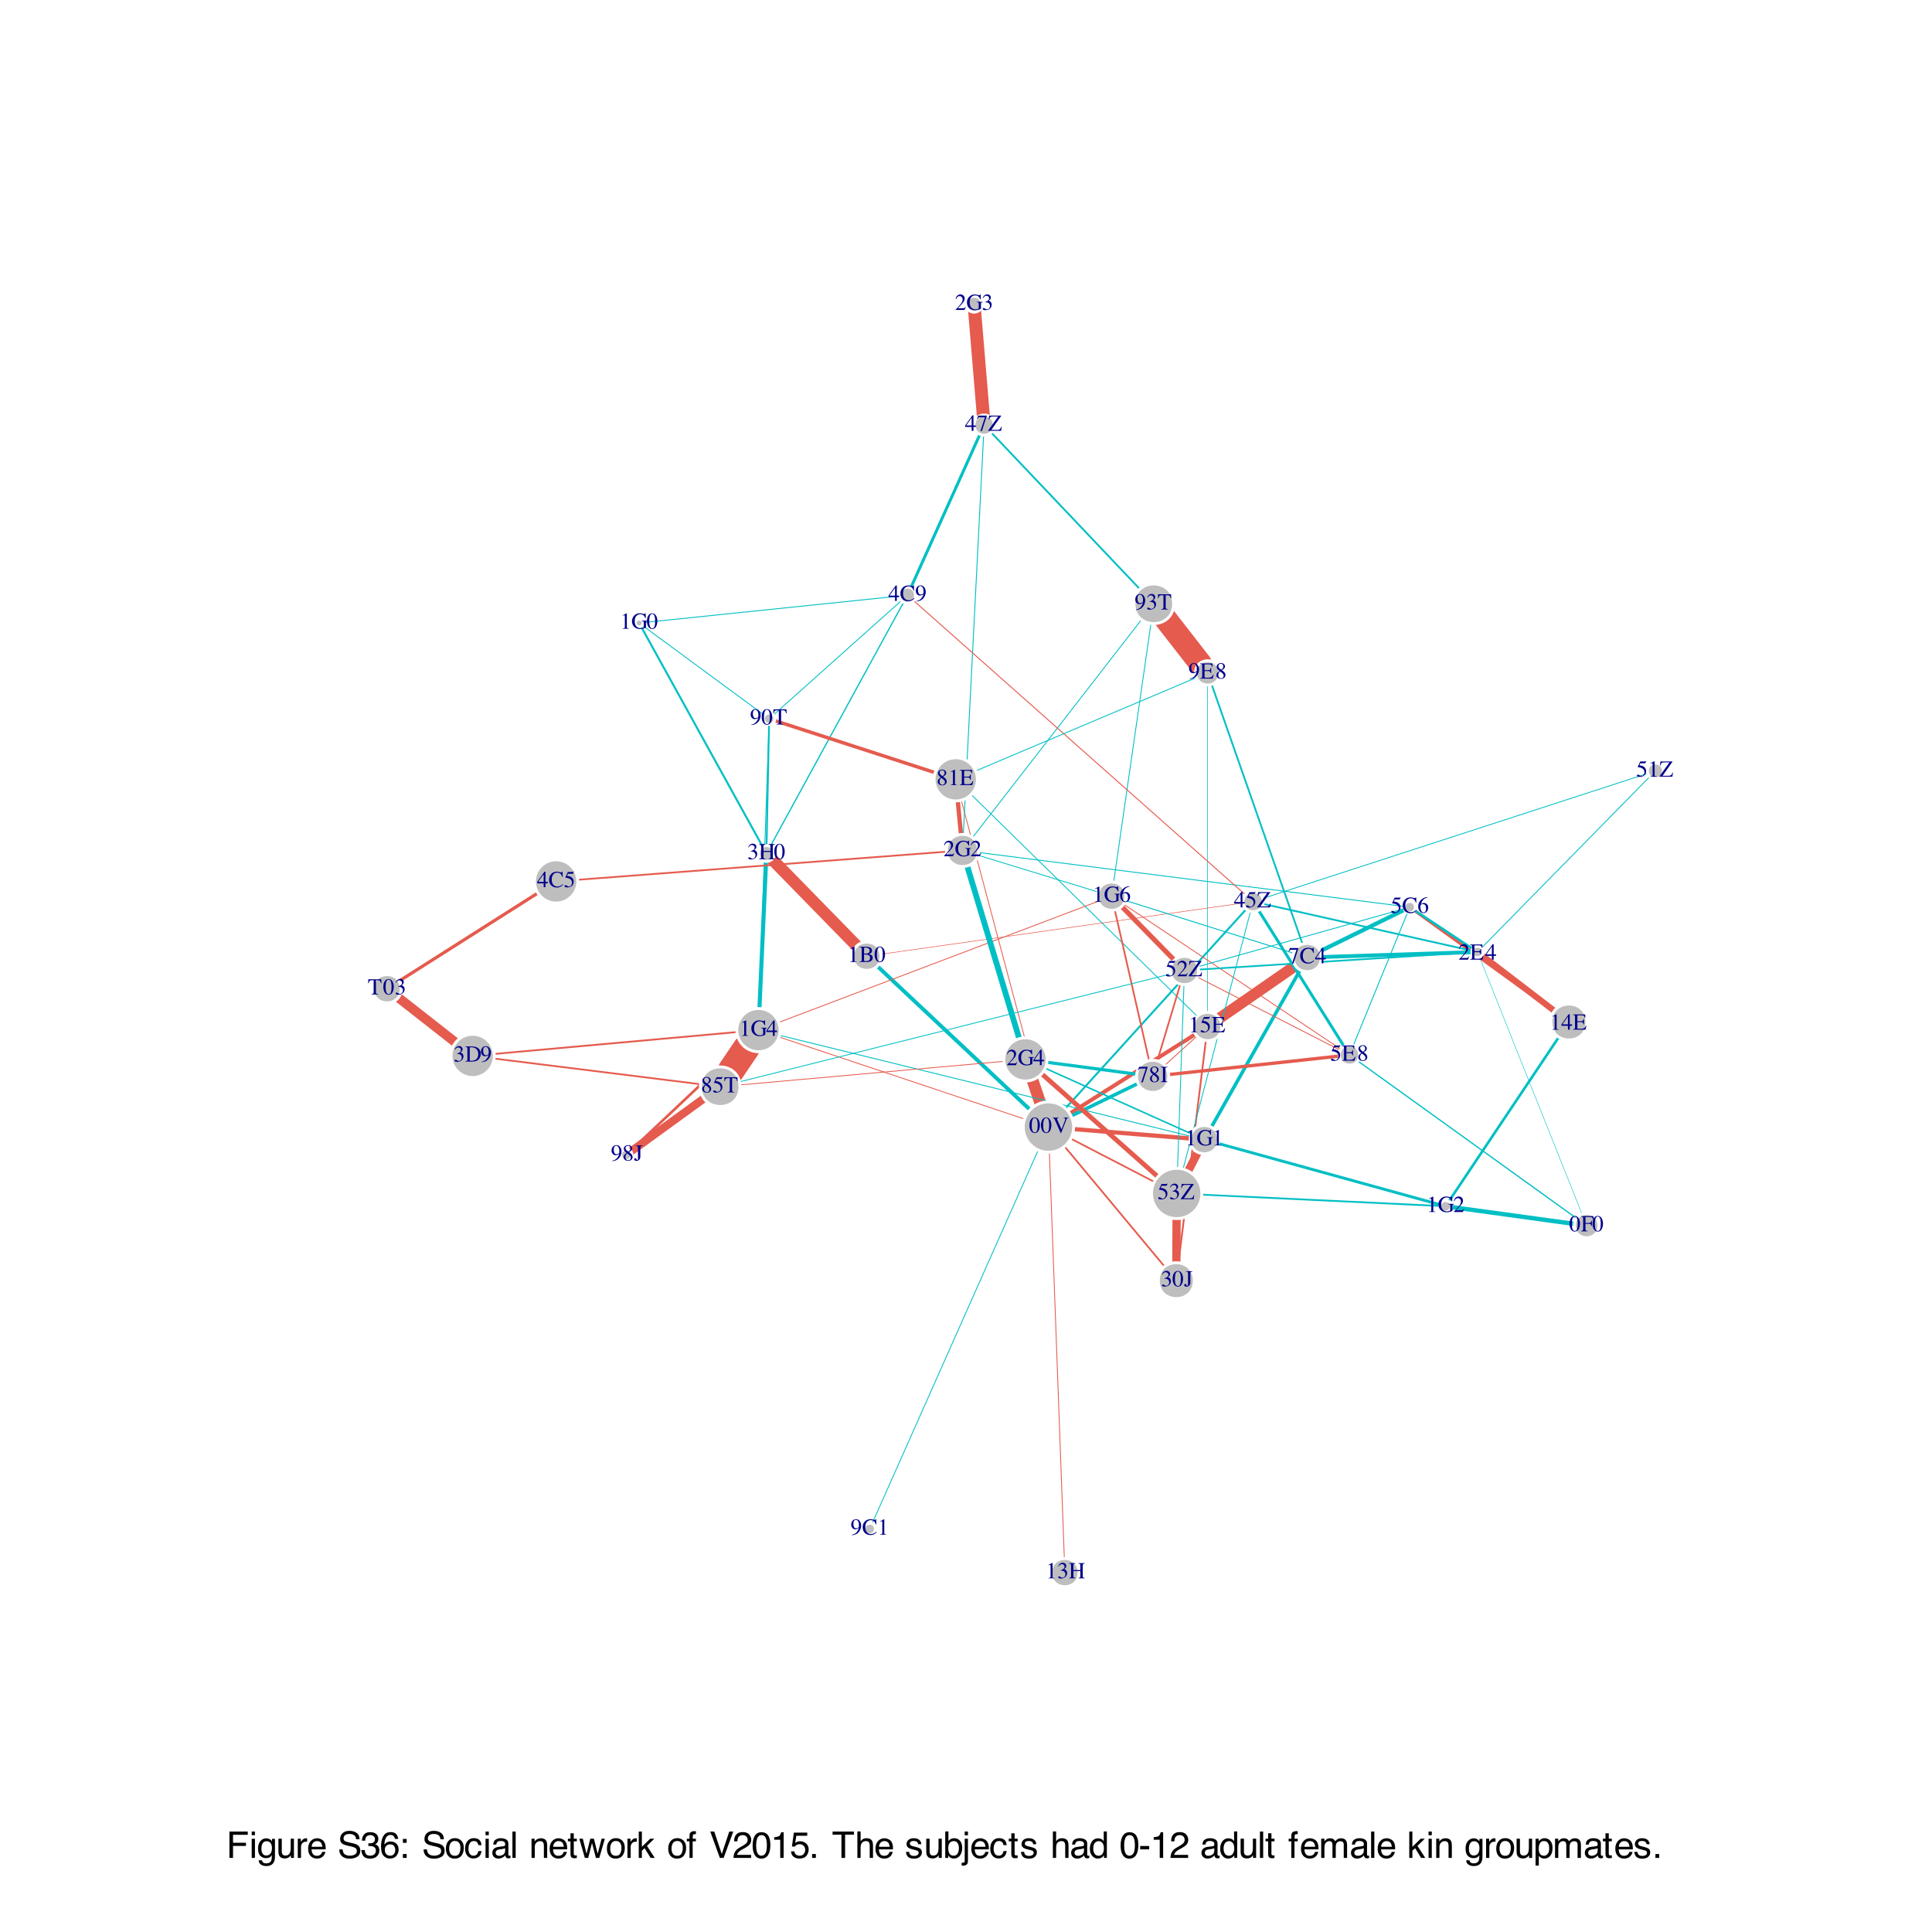 <?xml version="1.0" encoding="UTF-8"?>
<svg xmlns="http://www.w3.org/2000/svg" xmlns:xlink="http://www.w3.org/1999/xlink" width="504" height="504" viewBox="0 0 504 504">
<defs>
<g>
<g id="glyph-0-0">
<path d="M 0.094 0 L 0.094 -3.969 L 4.188 -3.969 L 4.188 0 Z M 3.656 -0.547 L 3.656 -3.438 L 0.641 -3.438 L 0.641 -0.547 Z M 3.656 -0.547 "/>
</g>
<g id="glyph-0-1">
<path d="M 1.438 -0.109 C 1.719 -0.109 1.91 -0.266 2.016 -0.578 C 2.129 -0.891 2.188 -1.348 2.188 -1.953 C 2.188 -2.422 2.156 -2.797 2.094 -3.078 C 1.969 -3.609 1.738 -3.875 1.406 -3.875 C 1.082 -3.875 0.859 -3.602 0.734 -3.062 C 0.672 -2.77 0.641 -2.391 0.641 -1.922 C 0.641 -1.473 0.672 -1.117 0.734 -0.859 C 0.859 -0.359 1.094 -0.109 1.438 -0.109 Z M 1.422 -4.031 C 1.867 -4.031 2.219 -3.797 2.469 -3.328 C 2.664 -2.941 2.766 -2.504 2.766 -2.016 C 2.766 -1.629 2.707 -1.266 2.594 -0.922 C 2.363 -0.266 1.969 0.062 1.406 0.062 C 1.02 0.062 0.703 -0.113 0.453 -0.469 C 0.18 -0.844 0.047 -1.348 0.047 -1.984 C 0.047 -2.492 0.133 -2.93 0.312 -3.297 C 0.562 -3.785 0.93 -4.031 1.422 -4.031 Z M 1.422 -4.031 "/>
</g>
<g id="glyph-0-2">
<path d="M 1.688 -3.969 L 1.688 -3.859 C 1.539 -3.859 1.441 -3.848 1.391 -3.828 C 1.297 -3.797 1.25 -3.734 1.25 -3.641 C 1.25 -3.586 1.266 -3.516 1.297 -3.422 C 1.328 -3.336 1.391 -3.191 1.484 -2.984 L 2.422 -0.906 L 3.281 -3.172 C 3.312 -3.266 3.336 -3.344 3.359 -3.406 C 3.379 -3.477 3.391 -3.535 3.391 -3.578 C 3.391 -3.691 3.336 -3.77 3.234 -3.812 C 3.18 -3.844 3.086 -3.859 2.953 -3.859 L 2.953 -3.969 L 4.172 -3.969 L 4.172 -3.875 C 4.047 -3.852 3.953 -3.816 3.891 -3.766 C 3.805 -3.691 3.719 -3.539 3.625 -3.312 L 2.297 0.078 L 2.203 0.078 L 0.734 -3.234 C 0.609 -3.504 0.504 -3.676 0.422 -3.75 C 0.348 -3.82 0.238 -3.863 0.094 -3.875 L 0.094 -3.969 Z M 1.688 -3.969 "/>
</g>
<g id="glyph-0-3">
<path d="M 0.062 -0.109 C 0.301 -0.129 0.445 -0.172 0.5 -0.234 C 0.562 -0.297 0.594 -0.457 0.594 -0.719 L 0.594 -3.312 C 0.594 -3.531 0.562 -3.672 0.5 -3.734 C 0.438 -3.797 0.289 -3.836 0.062 -3.859 L 0.062 -3.969 L 3.266 -3.969 L 3.281 -3.109 L 3.125 -3.109 C 3.082 -3.379 3.004 -3.551 2.891 -3.625 C 2.773 -3.695 2.551 -3.734 2.219 -3.734 L 1.391 -3.734 C 1.316 -3.734 1.266 -3.719 1.234 -3.688 C 1.211 -3.664 1.203 -3.617 1.203 -3.547 L 1.203 -2.203 L 2.078 -2.203 C 2.328 -2.203 2.488 -2.238 2.562 -2.312 C 2.633 -2.383 2.691 -2.539 2.734 -2.781 L 2.875 -2.781 L 2.875 -1.391 L 2.734 -1.391 C 2.691 -1.617 2.633 -1.77 2.562 -1.844 C 2.488 -1.926 2.328 -1.969 2.078 -1.969 L 1.203 -1.969 L 1.203 -0.656 C 1.203 -0.426 1.234 -0.281 1.297 -0.219 C 1.367 -0.164 1.52 -0.129 1.75 -0.109 L 1.75 0 L 0.062 0 Z M 0.062 -0.109 "/>
</g>
<g id="glyph-0-4">
<path d="M 1.781 -4.031 C 1.781 -4.02 1.781 -4.008 1.781 -4 C 1.789 -4 1.797 -3.988 1.797 -3.969 L 1.797 -0.438 C 1.797 -0.289 1.832 -0.195 1.906 -0.156 C 1.988 -0.113 2.141 -0.086 2.359 -0.078 L 2.359 0 L 0.703 0 L 0.703 -0.094 C 0.941 -0.102 1.098 -0.133 1.172 -0.188 C 1.242 -0.238 1.281 -0.352 1.281 -0.531 L 1.281 -3.234 C 1.281 -3.328 1.266 -3.398 1.234 -3.453 C 1.211 -3.504 1.164 -3.531 1.094 -3.531 C 1.039 -3.531 0.973 -3.516 0.891 -3.484 C 0.805 -3.453 0.734 -3.422 0.672 -3.391 L 0.672 -3.484 L 1.734 -4.031 Z M 1.781 -4.031 "/>
</g>
<g id="glyph-0-5">
<path d="M 0.469 -0.516 C 0.57 -0.516 0.711 -0.457 0.891 -0.344 C 1.066 -0.227 1.219 -0.172 1.344 -0.172 C 1.613 -0.172 1.816 -0.266 1.953 -0.453 C 2.086 -0.641 2.156 -0.844 2.156 -1.062 C 2.156 -1.27 2.098 -1.453 1.984 -1.609 C 1.805 -1.867 1.5 -2 1.062 -2 C 1.039 -2 1.02 -2 1 -2 C 0.977 -2 0.953 -2 0.922 -2 L 0.906 -2.078 C 1.219 -2.191 1.461 -2.32 1.641 -2.469 C 1.828 -2.613 1.922 -2.805 1.922 -3.047 C 1.922 -3.254 1.848 -3.414 1.703 -3.531 C 1.555 -3.645 1.395 -3.703 1.219 -3.703 C 1 -3.703 0.812 -3.617 0.656 -3.453 C 0.562 -3.367 0.461 -3.238 0.359 -3.062 L 0.266 -3.078 C 0.348 -3.379 0.492 -3.617 0.703 -3.797 C 0.922 -3.973 1.164 -4.062 1.438 -4.062 C 1.738 -4.062 1.969 -3.977 2.125 -3.812 C 2.289 -3.645 2.375 -3.457 2.375 -3.25 C 2.375 -3.062 2.312 -2.883 2.188 -2.719 C 2.102 -2.633 1.984 -2.535 1.828 -2.422 C 2.016 -2.336 2.164 -2.242 2.281 -2.141 C 2.488 -1.93 2.594 -1.672 2.594 -1.359 C 2.594 -0.992 2.445 -0.664 2.156 -0.375 C 1.863 -0.094 1.445 0.047 0.906 0.047 C 0.664 0.047 0.5 0.008 0.406 -0.062 C 0.312 -0.133 0.266 -0.211 0.266 -0.297 C 0.266 -0.348 0.281 -0.395 0.312 -0.438 C 0.344 -0.488 0.395 -0.516 0.469 -0.516 Z M 0.469 -0.516 "/>
</g>
<g id="glyph-0-6">
<path d="M 0.094 -0.109 C 0.332 -0.129 0.477 -0.172 0.531 -0.234 C 0.594 -0.297 0.625 -0.457 0.625 -0.719 L 0.625 -3.312 C 0.625 -3.531 0.586 -3.672 0.516 -3.734 C 0.453 -3.797 0.312 -3.836 0.094 -3.859 L 0.094 -3.969 L 1.766 -3.969 L 1.766 -3.859 C 1.547 -3.836 1.398 -3.797 1.328 -3.734 C 1.266 -3.672 1.234 -3.531 1.234 -3.312 L 1.234 -2.156 L 3.047 -2.156 L 3.047 -3.312 C 3.047 -3.531 3.016 -3.672 2.953 -3.734 C 2.891 -3.797 2.75 -3.836 2.531 -3.859 L 2.531 -3.969 L 4.188 -3.969 L 4.188 -3.859 C 3.969 -3.836 3.828 -3.797 3.766 -3.734 C 3.703 -3.672 3.672 -3.531 3.672 -3.312 L 3.672 -0.656 C 3.672 -0.438 3.703 -0.297 3.766 -0.234 C 3.828 -0.172 3.969 -0.129 4.188 -0.109 L 4.188 0 L 2.531 0 L 2.531 -0.109 C 2.758 -0.129 2.898 -0.172 2.953 -0.234 C 3.016 -0.297 3.047 -0.457 3.047 -0.719 L 3.047 -1.891 L 1.234 -1.891 L 1.234 -0.656 C 1.234 -0.438 1.266 -0.297 1.328 -0.234 C 1.398 -0.172 1.547 -0.129 1.766 -0.109 L 1.766 0 L 0.094 0 Z M 0.094 -0.109 "/>
</g>
<g id="glyph-0-7">
<path d="M 1.75 -3.422 L 0.312 -1.391 L 1.75 -1.391 Z M 1.938 -4.031 L 2.219 -4.031 L 2.219 -1.391 L 2.828 -1.391 L 2.828 -1 L 2.219 -1 L 2.219 0 L 1.75 0 L 1.75 -1 L 0.062 -1 L 0.062 -1.391 Z M 1.938 -4.031 "/>
</g>
<g id="glyph-0-8">
<path d="M 0.062 -0.109 C 0.289 -0.129 0.438 -0.164 0.5 -0.219 C 0.562 -0.281 0.594 -0.426 0.594 -0.656 L 0.594 -3.312 C 0.594 -3.531 0.562 -3.672 0.5 -3.734 C 0.438 -3.797 0.289 -3.836 0.062 -3.859 L 0.062 -3.969 L 3.25 -3.969 L 3.281 -3.109 L 3.125 -3.109 C 3.07 -3.367 2.992 -3.535 2.891 -3.609 C 2.797 -3.691 2.57 -3.734 2.219 -3.734 L 1.406 -3.734 C 1.312 -3.734 1.254 -3.719 1.234 -3.688 C 1.211 -3.664 1.203 -3.617 1.203 -3.547 L 1.203 -2.203 L 2.125 -2.203 C 2.383 -2.203 2.547 -2.238 2.609 -2.312 C 2.68 -2.383 2.742 -2.539 2.797 -2.781 L 2.938 -2.781 L 2.938 -1.391 L 2.797 -1.391 C 2.742 -1.617 2.68 -1.77 2.609 -1.844 C 2.547 -1.926 2.383 -1.969 2.125 -1.969 L 1.203 -1.969 L 1.203 -0.484 C 1.203 -0.359 1.238 -0.285 1.312 -0.266 C 1.395 -0.242 1.625 -0.234 2 -0.234 C 2.406 -0.234 2.703 -0.273 2.891 -0.359 C 3.086 -0.453 3.266 -0.672 3.422 -1.016 L 3.578 -1.016 L 3.312 0 L 0.062 0 Z M 1.844 -3.969 Z M 1.844 -3.969 "/>
</g>
<g id="glyph-0-9">
<path d="M 0.453 -0.531 C 0.555 -0.531 0.695 -0.469 0.875 -0.344 C 1.062 -0.219 1.203 -0.156 1.297 -0.156 C 1.523 -0.156 1.723 -0.254 1.891 -0.453 C 2.055 -0.648 2.141 -0.895 2.141 -1.188 C 2.141 -1.695 1.875 -2.062 1.344 -2.281 C 1.039 -2.406 0.758 -2.469 0.5 -2.469 C 0.457 -2.469 0.43 -2.469 0.422 -2.469 C 0.41 -2.469 0.395 -2.477 0.375 -2.5 C 0.383 -2.508 0.391 -2.52 0.391 -2.531 C 0.391 -2.551 0.395 -2.562 0.406 -2.562 L 1.047 -3.969 L 2.297 -3.969 C 2.359 -3.969 2.406 -3.977 2.438 -4 C 2.477 -4.02 2.523 -4.062 2.578 -4.125 L 2.625 -4.078 L 2.391 -3.547 C 2.379 -3.523 2.359 -3.508 2.328 -3.5 C 2.297 -3.5 2.258 -3.5 2.219 -3.5 L 1.078 -3.5 L 0.828 -2.984 C 1.148 -2.93 1.383 -2.879 1.531 -2.828 C 1.781 -2.742 1.984 -2.625 2.141 -2.469 C 2.285 -2.332 2.395 -2.176 2.469 -2 C 2.539 -1.82 2.578 -1.641 2.578 -1.453 C 2.578 -1.016 2.422 -0.648 2.109 -0.359 C 1.805 -0.078 1.422 0.062 0.953 0.062 C 0.754 0.062 0.598 0.047 0.484 0.016 C 0.285 -0.047 0.188 -0.156 0.188 -0.312 C 0.188 -0.375 0.207 -0.426 0.25 -0.469 C 0.289 -0.508 0.359 -0.531 0.453 -0.531 Z M 0.453 -0.531 "/>
</g>
<g id="glyph-0-10">
<path d="M 1.781 -0.219 C 2.094 -0.219 2.348 -0.273 2.547 -0.391 C 2.754 -0.516 2.859 -0.742 2.859 -1.078 C 2.859 -1.41 2.738 -1.641 2.5 -1.766 C 2.258 -1.891 1.953 -1.953 1.578 -1.953 C 1.484 -1.953 1.422 -1.953 1.391 -1.953 C 1.367 -1.953 1.336 -1.953 1.297 -1.953 L 1.297 -0.469 C 1.297 -0.363 1.32 -0.297 1.375 -0.266 C 1.438 -0.234 1.57 -0.219 1.781 -0.219 Z M 0.109 -0.109 C 0.348 -0.117 0.504 -0.156 0.578 -0.219 C 0.648 -0.281 0.688 -0.426 0.688 -0.656 L 0.688 -3.312 C 0.688 -3.539 0.648 -3.688 0.578 -3.75 C 0.504 -3.812 0.348 -3.848 0.109 -3.859 L 0.109 -3.969 L 1.781 -3.969 C 2.258 -3.969 2.641 -3.891 2.922 -3.734 C 3.211 -3.578 3.359 -3.312 3.359 -2.938 C 3.359 -2.656 3.258 -2.441 3.062 -2.297 C 2.945 -2.211 2.781 -2.145 2.562 -2.094 C 2.832 -2.02 3.062 -1.906 3.25 -1.75 C 3.445 -1.602 3.547 -1.391 3.547 -1.109 C 3.547 -0.641 3.332 -0.316 2.906 -0.141 C 2.676 -0.047 2.395 0 2.062 0 L 0.109 0 Z M 1.859 -2.188 C 2.055 -2.195 2.223 -2.234 2.359 -2.297 C 2.617 -2.41 2.75 -2.617 2.75 -2.922 C 2.75 -3.273 2.598 -3.516 2.297 -3.641 C 2.141 -3.711 1.895 -3.75 1.562 -3.75 C 1.438 -3.75 1.359 -3.738 1.328 -3.719 C 1.305 -3.695 1.297 -3.641 1.297 -3.547 L 1.297 -2.188 Z M 1.859 -2.188 "/>
</g>
<g id="glyph-0-11">
<path d="M 2.219 -4.047 C 2.445 -4.047 2.676 -4.008 2.906 -3.938 C 3.133 -3.875 3.266 -3.844 3.297 -3.844 C 3.379 -3.844 3.438 -3.859 3.469 -3.891 C 3.508 -3.93 3.539 -3.984 3.562 -4.047 L 3.703 -4.047 L 3.75 -2.781 L 3.609 -2.781 C 3.484 -3.07 3.359 -3.285 3.234 -3.422 C 2.992 -3.672 2.688 -3.797 2.312 -3.797 C 1.926 -3.797 1.586 -3.648 1.297 -3.359 C 1.004 -3.066 0.859 -2.586 0.859 -1.922 C 0.859 -1.367 1 -0.938 1.281 -0.625 C 1.57 -0.312 1.938 -0.156 2.375 -0.156 C 2.438 -0.156 2.516 -0.16 2.609 -0.172 C 2.711 -0.191 2.812 -0.219 2.906 -0.25 C 3.039 -0.289 3.125 -0.328 3.156 -0.359 C 3.195 -0.398 3.219 -0.453 3.219 -0.516 L 3.219 -1.484 C 3.219 -1.711 3.188 -1.852 3.125 -1.906 C 3.062 -1.969 2.914 -2.004 2.688 -2.016 L 2.688 -2.125 L 4.219 -2.125 L 4.219 -2.016 C 4.07 -2.004 3.973 -1.977 3.922 -1.938 C 3.836 -1.875 3.797 -1.742 3.797 -1.547 L 3.797 -0.375 C 3.797 -0.301 3.625 -0.207 3.281 -0.094 C 2.938 0.02 2.609 0.078 2.297 0.078 C 1.703 0.078 1.207 -0.086 0.812 -0.422 C 0.363 -0.805 0.141 -1.316 0.141 -1.953 C 0.141 -2.504 0.316 -2.977 0.672 -3.375 C 1.055 -3.82 1.57 -4.047 2.219 -4.047 Z M 2.125 -4.047 Z M 2.125 -4.047 "/>
</g>
<g id="glyph-0-12">
<path d="M 0.172 -0.062 C 0.891 -0.812 1.375 -1.359 1.625 -1.703 C 1.883 -2.047 2.016 -2.383 2.016 -2.719 C 2.016 -3.008 1.938 -3.227 1.781 -3.375 C 1.625 -3.531 1.438 -3.609 1.219 -3.609 C 0.957 -3.609 0.742 -3.508 0.578 -3.312 C 0.484 -3.207 0.395 -3.039 0.312 -2.812 L 0.188 -2.844 C 0.281 -3.289 0.441 -3.602 0.672 -3.781 C 0.91 -3.957 1.164 -4.047 1.438 -4.047 C 1.758 -4.047 2.023 -3.941 2.234 -3.734 C 2.441 -3.523 2.547 -3.27 2.547 -2.969 C 2.547 -2.645 2.43 -2.332 2.203 -2.031 C 1.984 -1.738 1.504 -1.211 0.766 -0.453 L 2.109 -0.453 C 2.297 -0.453 2.426 -0.473 2.5 -0.516 C 2.582 -0.566 2.672 -0.68 2.766 -0.859 L 2.844 -0.812 L 2.516 0 L 0.172 0 Z M 0.172 -0.062 "/>
</g>
<g id="glyph-0-13">
<path d="M 2.812 -1.328 C 2.812 -0.973 2.695 -0.648 2.469 -0.359 C 2.238 -0.078 1.938 0.062 1.562 0.062 C 1.219 0.062 0.906 -0.098 0.625 -0.422 C 0.344 -0.742 0.203 -1.172 0.203 -1.703 C 0.203 -2.391 0.477 -2.984 1.031 -3.484 C 1.52 -3.898 2.066 -4.109 2.672 -4.109 L 2.688 -4 C 2.445 -3.957 2.238 -3.895 2.062 -3.812 C 1.883 -3.738 1.723 -3.633 1.578 -3.5 C 1.441 -3.352 1.312 -3.172 1.188 -2.953 C 1.062 -2.742 0.973 -2.531 0.922 -2.312 C 1.047 -2.383 1.148 -2.441 1.234 -2.484 C 1.391 -2.547 1.547 -2.578 1.703 -2.578 C 2.016 -2.578 2.273 -2.469 2.484 -2.25 C 2.703 -2.039 2.812 -1.734 2.812 -1.328 Z M 2.266 -1.109 C 2.266 -1.367 2.223 -1.598 2.141 -1.797 C 2.004 -2.129 1.773 -2.297 1.453 -2.297 C 1.148 -2.297 0.945 -2.207 0.844 -2.031 C 0.789 -1.926 0.766 -1.75 0.766 -1.5 C 0.766 -1.188 0.832 -0.875 0.969 -0.562 C 1.102 -0.258 1.316 -0.109 1.609 -0.109 C 1.836 -0.109 2.004 -0.207 2.109 -0.406 C 2.211 -0.602 2.266 -0.836 2.266 -1.109 Z M 2.266 -1.109 "/>
</g>
<g id="glyph-0-14">
<path d="M 0.062 -0.344 C 0.062 -0.445 0.086 -0.52 0.141 -0.562 C 0.203 -0.613 0.27 -0.641 0.344 -0.641 C 0.477 -0.641 0.578 -0.555 0.641 -0.391 C 0.703 -0.223 0.77 -0.141 0.844 -0.141 C 0.926 -0.141 0.984 -0.172 1.016 -0.234 C 1.047 -0.305 1.062 -0.43 1.062 -0.609 L 1.062 -3.312 C 1.062 -3.539 1.023 -3.688 0.953 -3.75 C 0.879 -3.812 0.727 -3.848 0.5 -3.859 L 0.5 -3.969 L 2.219 -3.969 L 2.219 -3.859 C 1.988 -3.848 1.836 -3.805 1.766 -3.734 C 1.703 -3.66 1.672 -3.52 1.672 -3.312 L 1.672 -1.109 C 1.672 -0.711 1.57 -0.414 1.375 -0.219 C 1.176 -0.02 0.938 0.078 0.656 0.078 C 0.469 0.078 0.32 0.035 0.219 -0.047 C 0.113 -0.141 0.062 -0.238 0.062 -0.344 Z M 0.062 -0.344 "/>
</g>
<g id="glyph-0-15">
<path d="M 1.234 -0.469 C 1.234 -0.363 1.254 -0.297 1.297 -0.266 C 1.348 -0.234 1.453 -0.219 1.609 -0.219 C 2.078 -0.219 2.461 -0.312 2.766 -0.5 C 3.223 -0.781 3.453 -1.27 3.453 -1.969 C 3.453 -2.582 3.266 -3.047 2.891 -3.359 C 2.555 -3.617 2.117 -3.75 1.578 -3.75 C 1.441 -3.75 1.348 -3.734 1.297 -3.703 C 1.254 -3.672 1.234 -3.609 1.234 -3.516 Z M 0.094 -0.109 C 0.312 -0.129 0.453 -0.164 0.516 -0.219 C 0.586 -0.281 0.625 -0.426 0.625 -0.656 L 0.625 -3.312 C 0.625 -3.531 0.594 -3.672 0.531 -3.734 C 0.469 -3.797 0.32 -3.836 0.094 -3.859 L 0.094 -3.969 L 1.719 -3.969 C 2.258 -3.969 2.719 -3.879 3.094 -3.703 C 3.77 -3.379 4.109 -2.801 4.109 -1.969 C 4.109 -1.676 4.047 -1.395 3.922 -1.125 C 3.805 -0.852 3.625 -0.625 3.375 -0.438 C 3.219 -0.32 3.055 -0.234 2.891 -0.172 C 2.586 -0.055 2.211 0 1.766 0 L 0.094 0 Z M 0.094 -0.109 "/>
</g>
<g id="glyph-0-16">
<path d="M 1.5 -1.672 C 1.633 -1.672 1.77 -1.707 1.906 -1.781 C 2.051 -1.863 2.133 -1.93 2.156 -1.984 C 2.156 -1.992 2.16 -2.062 2.172 -2.188 C 2.18 -2.32 2.188 -2.426 2.188 -2.5 C 2.188 -2.906 2.113 -3.234 1.969 -3.484 C 1.832 -3.742 1.633 -3.875 1.375 -3.875 C 1.188 -3.875 1.031 -3.785 0.906 -3.609 C 0.789 -3.441 0.734 -3.18 0.734 -2.828 C 0.734 -2.547 0.785 -2.281 0.891 -2.031 C 1.004 -1.789 1.207 -1.672 1.5 -1.672 Z M 1.422 -4.047 C 1.848 -4.047 2.176 -3.875 2.406 -3.531 C 2.645 -3.188 2.766 -2.801 2.766 -2.375 C 2.766 -2.082 2.707 -1.781 2.594 -1.469 C 2.477 -1.164 2.316 -0.895 2.109 -0.656 C 1.859 -0.375 1.547 -0.164 1.172 -0.031 C 0.953 0.039 0.68 0.098 0.359 0.141 L 0.328 0.031 C 0.535 -0.02 0.707 -0.07 0.844 -0.125 C 1.082 -0.219 1.273 -0.336 1.422 -0.484 C 1.629 -0.68 1.797 -0.898 1.922 -1.141 C 2.047 -1.379 2.125 -1.582 2.156 -1.75 L 2.047 -1.672 C 1.898 -1.566 1.727 -1.492 1.531 -1.453 C 1.438 -1.422 1.348 -1.406 1.266 -1.406 C 0.93 -1.406 0.664 -1.523 0.469 -1.766 C 0.27 -2.004 0.172 -2.285 0.172 -2.609 C 0.172 -3.023 0.285 -3.367 0.516 -3.641 C 0.754 -3.91 1.055 -4.047 1.422 -4.047 Z M 1.422 -4.047 "/>
</g>
<g id="glyph-0-17">
<path d="M 0.047 -0.062 L 2.672 -3.734 L 1.297 -3.734 C 0.941 -3.734 0.691 -3.648 0.547 -3.484 C 0.461 -3.379 0.395 -3.195 0.344 -2.938 L 0.188 -2.938 L 0.312 -3.969 L 3.469 -3.969 L 3.469 -3.906 L 0.875 -0.234 L 2.406 -0.234 C 2.758 -0.234 3.016 -0.316 3.172 -0.484 C 3.273 -0.586 3.363 -0.781 3.438 -1.062 L 3.578 -1.062 L 3.438 0 L 0.047 0 Z M 1.844 -3.969 Z M 1.844 -3.969 "/>
</g>
<g id="glyph-0-18">
<path d="M 2.688 -3.969 L 2.688 -3.875 L 1.422 0.062 L 1.031 0.062 L 2.219 -3.531 L 0.938 -3.531 C 0.75 -3.531 0.613 -3.5 0.531 -3.438 C 0.445 -3.375 0.344 -3.242 0.219 -3.047 L 0.125 -3.094 C 0.25 -3.406 0.328 -3.598 0.359 -3.672 C 0.391 -3.742 0.426 -3.844 0.469 -3.969 Z M 2.688 -3.969 "/>
</g>
<g id="glyph-0-19">
<path d="M 2.219 -4.047 C 2.438 -4.047 2.66 -4.008 2.891 -3.938 C 3.117 -3.875 3.242 -3.844 3.266 -3.844 C 3.328 -3.844 3.383 -3.859 3.438 -3.891 C 3.488 -3.922 3.523 -3.973 3.547 -4.047 L 3.672 -4.047 L 3.719 -2.688 L 3.578 -2.688 C 3.504 -2.957 3.398 -3.176 3.266 -3.344 C 3.023 -3.645 2.695 -3.797 2.281 -3.797 C 1.852 -3.797 1.504 -3.629 1.234 -3.297 C 0.973 -2.973 0.844 -2.52 0.844 -1.938 C 0.844 -1.395 0.984 -0.961 1.266 -0.641 C 1.547 -0.328 1.898 -0.172 2.328 -0.172 C 2.641 -0.172 2.926 -0.242 3.188 -0.391 C 3.344 -0.473 3.508 -0.602 3.688 -0.781 L 3.797 -0.672 C 3.66 -0.492 3.492 -0.344 3.297 -0.219 C 2.961 -0.008 2.598 0.094 2.203 0.094 C 1.566 0.094 1.055 -0.109 0.672 -0.516 C 0.328 -0.898 0.156 -1.379 0.156 -1.953 C 0.156 -2.535 0.336 -3.023 0.703 -3.422 C 1.086 -3.836 1.594 -4.047 2.219 -4.047 Z M 2.203 -4.047 Z M 2.203 -4.047 "/>
</g>
<g id="glyph-0-20">
<path d="M 1.516 -0.094 C 1.734 -0.094 1.898 -0.156 2.016 -0.281 C 2.129 -0.406 2.188 -0.562 2.188 -0.75 C 2.188 -0.969 2.125 -1.141 2 -1.266 C 1.883 -1.398 1.633 -1.602 1.25 -1.875 C 1.082 -1.77 0.961 -1.629 0.891 -1.453 C 0.816 -1.285 0.781 -1.125 0.781 -0.969 C 0.781 -0.707 0.848 -0.492 0.984 -0.328 C 1.117 -0.172 1.297 -0.094 1.516 -0.094 Z M 1.547 -2.344 C 1.734 -2.469 1.859 -2.57 1.922 -2.656 C 2.047 -2.812 2.109 -2.992 2.109 -3.203 C 2.109 -3.391 2.051 -3.547 1.938 -3.672 C 1.82 -3.805 1.648 -3.875 1.422 -3.875 C 1.242 -3.875 1.094 -3.816 0.969 -3.703 C 0.852 -3.586 0.797 -3.453 0.797 -3.297 C 0.797 -3.109 0.863 -2.938 1 -2.781 C 1.133 -2.625 1.316 -2.477 1.547 -2.344 Z M 1.094 -2 C 0.832 -2.207 0.656 -2.375 0.562 -2.5 C 0.426 -2.688 0.359 -2.891 0.359 -3.109 C 0.359 -3.367 0.461 -3.586 0.672 -3.766 C 0.891 -3.953 1.164 -4.047 1.5 -4.047 C 1.82 -4.047 2.07 -3.957 2.25 -3.781 C 2.438 -3.613 2.531 -3.414 2.531 -3.188 C 2.531 -2.957 2.438 -2.754 2.25 -2.578 C 2.145 -2.473 1.969 -2.352 1.719 -2.219 C 2.051 -1.977 2.289 -1.766 2.438 -1.578 C 2.582 -1.391 2.656 -1.176 2.656 -0.938 C 2.656 -0.656 2.547 -0.414 2.328 -0.219 C 2.117 -0.031 1.836 0.062 1.484 0.062 C 1.16 0.062 0.883 -0.023 0.656 -0.203 C 0.426 -0.379 0.312 -0.613 0.312 -0.906 C 0.312 -1.145 0.395 -1.363 0.562 -1.562 C 0.664 -1.676 0.844 -1.82 1.094 -2 Z M 1.094 -2 "/>
</g>
<g id="glyph-0-21">
<path d="M 0.094 -0.109 C 0.344 -0.129 0.504 -0.164 0.578 -0.219 C 0.648 -0.27 0.688 -0.414 0.688 -0.656 L 0.688 -3.312 C 0.688 -3.539 0.648 -3.688 0.578 -3.75 C 0.504 -3.812 0.344 -3.848 0.094 -3.859 L 0.094 -3.969 L 1.875 -3.969 L 1.875 -3.859 C 1.625 -3.848 1.461 -3.812 1.391 -3.75 C 1.328 -3.688 1.297 -3.539 1.297 -3.312 L 1.297 -0.656 C 1.297 -0.414 1.328 -0.27 1.391 -0.219 C 1.461 -0.164 1.625 -0.129 1.875 -0.109 L 1.875 0 L 0.094 0 Z M 0.984 -3.969 Z M 0.984 -3.969 "/>
</g>
<g id="glyph-0-22">
<path d="M 0.125 -3.969 L 3.5 -3.969 L 3.547 -2.953 L 3.391 -2.953 C 3.328 -3.273 3.238 -3.484 3.125 -3.578 C 3.02 -3.672 2.789 -3.719 2.438 -3.719 L 2.109 -3.719 L 2.109 -0.656 C 2.109 -0.414 2.145 -0.27 2.219 -0.219 C 2.289 -0.164 2.445 -0.129 2.688 -0.109 L 2.688 0 L 0.938 0 L 0.938 -0.109 C 1.195 -0.129 1.359 -0.172 1.422 -0.234 C 1.484 -0.297 1.516 -0.457 1.516 -0.719 L 1.516 -3.719 L 1.172 -3.719 C 0.848 -3.719 0.625 -3.672 0.5 -3.578 C 0.375 -3.484 0.285 -3.273 0.234 -2.953 L 0.078 -2.953 Z M 0.125 -3.969 "/>
</g>
<g id="glyph-1-0">
<path d="M 0.312 0 L 0.312 -6.875 L 5.766 -6.875 L 5.766 0 Z M 4.906 -0.859 L 4.906 -6.016 L 1.172 -6.016 L 1.172 -0.859 Z M 4.906 -0.859 "/>
</g>
<g id="glyph-1-1">
<path d="M 0.812 -6.875 L 5.594 -6.875 L 5.594 -6.031 L 1.75 -6.031 L 1.75 -3.953 L 5.125 -3.953 L 5.125 -3.125 L 1.75 -3.125 L 1.75 0 L 0.812 0 Z M 0.812 -6.875 "/>
</g>
<g id="glyph-1-2">
<path d="M 0.625 -5 L 1.469 -5 L 1.469 0 L 0.625 0 Z M 0.625 -6.875 L 1.469 -6.875 L 1.469 -5.922 L 0.625 -5.922 Z M 0.625 -6.875 "/>
</g>
<g id="glyph-1-3">
<path d="M 2.391 -5.109 C 2.785 -5.109 3.129 -5.008 3.422 -4.812 C 3.578 -4.707 3.738 -4.551 3.906 -4.344 L 3.906 -4.969 L 4.688 -4.969 L 4.688 -0.406 C 4.688 0.227 4.594 0.727 4.406 1.094 C 4.051 1.781 3.391 2.125 2.422 2.125 C 1.879 2.125 1.422 2 1.047 1.75 C 0.68 1.508 0.477 1.133 0.438 0.625 L 1.297 0.625 C 1.336 0.844 1.422 1.016 1.547 1.141 C 1.734 1.328 2.031 1.422 2.438 1.422 C 3.082 1.422 3.504 1.191 3.703 0.734 C 3.828 0.473 3.883 -0.004 3.875 -0.703 C 3.707 -0.441 3.504 -0.25 3.266 -0.125 C 3.023 0 2.711 0.062 2.328 0.062 C 1.785 0.062 1.305 -0.129 0.891 -0.516 C 0.484 -0.898 0.281 -1.539 0.281 -2.438 C 0.281 -3.27 0.484 -3.922 0.891 -4.391 C 1.305 -4.867 1.805 -5.109 2.391 -5.109 Z M 3.906 -2.531 C 3.906 -3.156 3.773 -3.613 3.516 -3.906 C 3.266 -4.207 2.941 -4.359 2.547 -4.359 C 1.953 -4.359 1.547 -4.082 1.328 -3.531 C 1.211 -3.227 1.156 -2.836 1.156 -2.359 C 1.156 -1.797 1.27 -1.363 1.5 -1.062 C 1.727 -0.77 2.035 -0.625 2.422 -0.625 C 3.023 -0.625 3.453 -0.898 3.703 -1.453 C 3.836 -1.754 3.906 -2.113 3.906 -2.531 Z M 2.484 -5.141 Z M 2.484 -5.141 "/>
</g>
<g id="glyph-1-4">
<path d="M 1.469 -5.016 L 1.469 -1.688 C 1.469 -1.426 1.504 -1.219 1.578 -1.062 C 1.734 -0.758 2.016 -0.609 2.422 -0.609 C 3.004 -0.609 3.406 -0.867 3.625 -1.391 C 3.738 -1.672 3.797 -2.055 3.797 -2.547 L 3.797 -5.016 L 4.641 -5.016 L 4.641 0 L 3.844 0 L 3.844 -0.734 C 3.738 -0.547 3.602 -0.383 3.438 -0.25 C 3.113 0.008 2.723 0.141 2.266 0.141 C 1.555 0.141 1.07 -0.098 0.812 -0.578 C 0.664 -0.836 0.594 -1.18 0.594 -1.609 L 0.594 -5.016 Z M 2.625 -5.141 Z M 2.625 -5.141 "/>
</g>
<g id="glyph-1-5">
<path d="M 0.641 -5.016 L 1.438 -5.016 L 1.438 -4.156 C 1.508 -4.32 1.672 -4.523 1.922 -4.766 C 2.18 -5.004 2.477 -5.125 2.812 -5.125 C 2.82 -5.125 2.848 -5.125 2.891 -5.125 C 2.93 -5.125 2.992 -5.117 3.078 -5.109 L 3.078 -4.219 C 3.023 -4.227 2.977 -4.234 2.938 -4.234 C 2.895 -4.234 2.852 -4.234 2.812 -4.234 C 2.383 -4.234 2.055 -4.098 1.828 -3.828 C 1.598 -3.555 1.484 -3.242 1.484 -2.891 L 1.484 0 L 0.641 0 Z M 0.641 -5.016 "/>
</g>
<g id="glyph-1-6">
<path d="M 2.703 -5.125 C 3.055 -5.125 3.398 -5.039 3.734 -4.875 C 4.078 -4.707 4.332 -4.492 4.5 -4.234 C 4.676 -3.973 4.789 -3.676 4.844 -3.344 C 4.895 -3.113 4.922 -2.742 4.922 -2.234 L 1.234 -2.234 C 1.254 -1.723 1.375 -1.312 1.594 -1 C 1.82 -0.695 2.172 -0.547 2.641 -0.547 C 3.086 -0.547 3.441 -0.691 3.703 -0.984 C 3.848 -1.148 3.953 -1.348 4.016 -1.578 L 4.844 -1.578 C 4.82 -1.391 4.75 -1.18 4.625 -0.953 C 4.508 -0.734 4.375 -0.551 4.219 -0.406 C 3.957 -0.156 3.641 0.016 3.266 0.109 C 3.055 0.148 2.828 0.172 2.578 0.172 C 1.953 0.172 1.422 -0.051 0.984 -0.5 C 0.555 -0.957 0.344 -1.594 0.344 -2.406 C 0.344 -3.219 0.562 -3.875 1 -4.375 C 1.438 -4.875 2.004 -5.125 2.703 -5.125 Z M 4.047 -2.906 C 4.016 -3.27 3.938 -3.562 3.812 -3.781 C 3.582 -4.188 3.195 -4.391 2.656 -4.391 C 2.27 -4.391 1.941 -4.25 1.672 -3.969 C 1.41 -3.695 1.273 -3.344 1.266 -2.906 Z M 2.625 -5.141 Z M 2.625 -5.141 "/>
</g>
<g id="glyph-1-7">
</g>
<g id="glyph-1-8">
<path d="M 1.344 -2.219 C 1.363 -1.832 1.453 -1.516 1.609 -1.266 C 1.922 -0.805 2.469 -0.578 3.25 -0.578 C 3.602 -0.578 3.922 -0.629 4.203 -0.734 C 4.766 -0.93 5.047 -1.281 5.047 -1.781 C 5.047 -2.156 4.926 -2.422 4.688 -2.578 C 4.445 -2.734 4.078 -2.867 3.578 -2.984 L 2.641 -3.188 C 2.035 -3.332 1.602 -3.488 1.344 -3.656 C 0.906 -3.938 0.688 -4.363 0.688 -4.938 C 0.688 -5.551 0.898 -6.055 1.328 -6.453 C 1.766 -6.859 2.375 -7.062 3.156 -7.062 C 3.875 -7.062 4.484 -6.883 4.984 -6.531 C 5.492 -6.188 5.75 -5.629 5.75 -4.859 L 4.875 -4.859 C 4.82 -5.234 4.723 -5.516 4.578 -5.703 C 4.285 -6.066 3.801 -6.25 3.125 -6.25 C 2.57 -6.25 2.176 -6.133 1.938 -5.906 C 1.695 -5.676 1.578 -5.406 1.578 -5.094 C 1.578 -4.758 1.719 -4.516 2 -4.359 C 2.188 -4.254 2.602 -4.129 3.25 -3.984 L 4.219 -3.766 C 4.676 -3.66 5.035 -3.516 5.297 -3.328 C 5.734 -3.004 5.953 -2.535 5.953 -1.922 C 5.953 -1.16 5.672 -0.613 5.109 -0.281 C 4.555 0.039 3.914 0.203 3.188 0.203 C 2.332 0.203 1.66 -0.016 1.172 -0.453 C 0.691 -0.891 0.457 -1.477 0.469 -2.219 Z M 3.219 -7.062 Z M 3.219 -7.062 "/>
</g>
<g id="glyph-1-9">
<path d="M 2.484 0.188 C 1.691 0.188 1.117 -0.031 0.766 -0.469 C 0.41 -0.906 0.234 -1.438 0.234 -2.062 L 1.109 -2.062 C 1.148 -1.625 1.234 -1.305 1.359 -1.109 C 1.578 -0.754 1.969 -0.578 2.531 -0.578 C 2.977 -0.578 3.336 -0.695 3.609 -0.938 C 3.879 -1.176 4.016 -1.484 4.016 -1.859 C 4.016 -2.316 3.867 -2.641 3.578 -2.828 C 3.297 -3.016 2.906 -3.109 2.406 -3.109 C 2.352 -3.109 2.297 -3.102 2.234 -3.094 C 2.18 -3.094 2.125 -3.094 2.062 -3.094 L 2.062 -3.844 C 2.145 -3.832 2.219 -3.82 2.281 -3.812 C 2.344 -3.812 2.406 -3.812 2.469 -3.812 C 2.789 -3.812 3.051 -3.863 3.25 -3.969 C 3.602 -4.145 3.781 -4.457 3.781 -4.906 C 3.781 -5.238 3.66 -5.492 3.422 -5.672 C 3.191 -5.859 2.914 -5.953 2.594 -5.953 C 2.031 -5.953 1.645 -5.766 1.438 -5.391 C 1.312 -5.18 1.242 -4.883 1.234 -4.5 L 0.391 -4.5 C 0.391 -5 0.492 -5.426 0.703 -5.781 C 1.047 -6.406 1.648 -6.719 2.516 -6.719 C 3.191 -6.719 3.719 -6.562 4.094 -6.25 C 4.469 -5.945 4.656 -5.508 4.656 -4.938 C 4.656 -4.52 4.547 -4.188 4.328 -3.938 C 4.191 -3.781 4.016 -3.656 3.797 -3.562 C 4.148 -3.469 4.426 -3.281 4.625 -3 C 4.82 -2.719 4.922 -2.379 4.922 -1.984 C 4.922 -1.348 4.707 -0.828 4.281 -0.422 C 3.863 -0.016 3.266 0.188 2.484 0.188 Z M 2.484 0.188 "/>
</g>
<g id="glyph-1-10">
<path d="M 2.812 -6.734 C 3.562 -6.734 4.082 -6.535 4.375 -6.141 C 4.664 -5.754 4.812 -5.359 4.812 -4.953 L 3.984 -4.953 C 3.93 -5.211 3.852 -5.422 3.75 -5.578 C 3.539 -5.859 3.227 -6 2.812 -6 C 2.344 -6 1.969 -5.781 1.688 -5.344 C 1.414 -4.906 1.266 -4.281 1.234 -3.469 C 1.422 -3.75 1.664 -3.961 1.969 -4.109 C 2.227 -4.234 2.523 -4.297 2.859 -4.297 C 3.422 -4.297 3.91 -4.113 4.328 -3.75 C 4.742 -3.395 4.953 -2.863 4.953 -2.156 C 4.953 -1.539 4.754 -1 4.359 -0.531 C 3.961 -0.062 3.398 0.172 2.672 0.172 C 2.047 0.172 1.504 -0.062 1.047 -0.531 C 0.586 -1.008 0.359 -1.816 0.359 -2.953 C 0.359 -3.785 0.461 -4.488 0.672 -5.062 C 1.055 -6.176 1.77 -6.734 2.812 -6.734 Z M 2.75 -0.578 C 3.188 -0.578 3.516 -0.723 3.734 -1.016 C 3.961 -1.316 4.078 -1.672 4.078 -2.078 C 4.078 -2.422 3.977 -2.75 3.781 -3.062 C 3.582 -3.375 3.223 -3.531 2.703 -3.531 C 2.336 -3.531 2.02 -3.41 1.75 -3.172 C 1.477 -2.93 1.344 -2.566 1.344 -2.078 C 1.344 -1.648 1.461 -1.289 1.703 -1 C 1.953 -0.719 2.301 -0.578 2.75 -0.578 Z M 2.75 -0.578 "/>
</g>
<g id="glyph-1-11">
<path d="M 1.062 -4.953 L 2.047 -4.953 L 2.047 -3.938 L 1.062 -3.938 Z M 1.062 -1.016 L 2.047 -1.016 L 2.047 0 L 1.062 0 Z M 1.062 -1.016 "/>
</g>
<g id="glyph-1-12">
<path d="M 2.609 -0.547 C 3.172 -0.547 3.555 -0.754 3.766 -1.172 C 3.973 -1.598 4.078 -2.07 4.078 -2.594 C 4.078 -3.062 4 -3.441 3.844 -3.734 C 3.602 -4.191 3.195 -4.422 2.625 -4.422 C 2.102 -4.422 1.723 -4.223 1.484 -3.828 C 1.254 -3.441 1.141 -2.969 1.141 -2.406 C 1.141 -1.875 1.254 -1.43 1.484 -1.078 C 1.723 -0.723 2.098 -0.547 2.609 -0.547 Z M 2.641 -5.156 C 3.285 -5.156 3.832 -4.941 4.281 -4.516 C 4.727 -4.086 4.953 -3.453 4.953 -2.609 C 4.953 -1.805 4.754 -1.141 4.359 -0.609 C 3.961 -0.078 3.352 0.188 2.531 0.188 C 1.844 0.188 1.297 -0.047 0.891 -0.516 C 0.484 -0.984 0.281 -1.613 0.281 -2.406 C 0.281 -3.238 0.492 -3.906 0.922 -4.406 C 1.348 -4.906 1.922 -5.156 2.641 -5.156 Z M 2.609 -5.141 Z M 2.609 -5.141 "/>
</g>
<g id="glyph-1-13">
<path d="M 2.547 -5.156 C 3.117 -5.156 3.582 -5.02 3.938 -4.75 C 4.289 -4.477 4.504 -4.004 4.578 -3.328 L 3.75 -3.328 C 3.695 -3.641 3.582 -3.895 3.406 -4.094 C 3.227 -4.301 2.941 -4.406 2.547 -4.406 C 2.016 -4.406 1.633 -4.145 1.406 -3.625 C 1.25 -3.281 1.172 -2.859 1.172 -2.359 C 1.172 -1.859 1.273 -1.438 1.484 -1.094 C 1.703 -0.75 2.039 -0.578 2.5 -0.578 C 2.844 -0.578 3.117 -0.68 3.328 -0.891 C 3.535 -1.109 3.676 -1.406 3.75 -1.781 L 4.578 -1.781 C 4.484 -1.113 4.25 -0.625 3.875 -0.312 C 3.5 -0.008 3.02 0.141 2.438 0.141 C 1.781 0.141 1.254 -0.098 0.859 -0.578 C 0.473 -1.055 0.281 -1.656 0.281 -2.375 C 0.281 -3.25 0.492 -3.93 0.922 -4.422 C 1.348 -4.91 1.891 -5.156 2.547 -5.156 Z M 2.422 -5.141 Z M 2.422 -5.141 "/>
</g>
<g id="glyph-1-14">
<path d="M 1.266 -1.328 C 1.266 -1.086 1.352 -0.895 1.531 -0.75 C 1.707 -0.613 1.922 -0.547 2.172 -0.547 C 2.461 -0.547 2.75 -0.613 3.031 -0.75 C 3.5 -0.977 3.734 -1.352 3.734 -1.875 L 3.734 -2.547 C 3.629 -2.484 3.492 -2.43 3.328 -2.391 C 3.172 -2.348 3.016 -2.316 2.859 -2.297 L 2.344 -2.234 C 2.039 -2.191 1.812 -2.125 1.656 -2.031 C 1.395 -1.883 1.266 -1.648 1.266 -1.328 Z M 3.312 -3.047 C 3.5 -3.066 3.629 -3.145 3.703 -3.281 C 3.734 -3.352 3.75 -3.461 3.75 -3.609 C 3.75 -3.891 3.645 -4.094 3.438 -4.219 C 3.238 -4.352 2.945 -4.422 2.562 -4.422 C 2.125 -4.422 1.812 -4.305 1.625 -4.078 C 1.52 -3.941 1.453 -3.742 1.422 -3.484 L 0.641 -3.484 C 0.66 -4.098 0.863 -4.523 1.25 -4.766 C 1.633 -5.016 2.078 -5.141 2.578 -5.141 C 3.172 -5.141 3.656 -5.023 4.031 -4.797 C 4.395 -4.578 4.578 -4.227 4.578 -3.75 L 4.578 -0.859 C 4.578 -0.773 4.594 -0.707 4.625 -0.656 C 4.664 -0.602 4.742 -0.578 4.859 -0.578 C 4.891 -0.578 4.926 -0.578 4.969 -0.578 C 5.02 -0.578 5.07 -0.582 5.125 -0.594 L 5.125 0.016 C 5 0.055 4.898 0.082 4.828 0.094 C 4.766 0.102 4.672 0.109 4.547 0.109 C 4.254 0.109 4.047 0.004 3.922 -0.203 C 3.848 -0.305 3.797 -0.461 3.766 -0.672 C 3.598 -0.441 3.352 -0.242 3.031 -0.078 C 2.707 0.086 2.352 0.172 1.969 0.172 C 1.5 0.172 1.117 0.031 0.828 -0.25 C 0.535 -0.531 0.391 -0.883 0.391 -1.312 C 0.391 -1.781 0.531 -2.141 0.812 -2.391 C 1.102 -2.648 1.488 -2.812 1.969 -2.875 Z M 2.609 -5.141 Z M 2.609 -5.141 "/>
</g>
<g id="glyph-1-15">
<path d="M 0.641 -6.875 L 1.484 -6.875 L 1.484 0 L 0.641 0 Z M 0.641 -6.875 "/>
</g>
<g id="glyph-1-16">
<path d="M 0.625 -5.016 L 1.422 -5.016 L 1.422 -4.312 C 1.66 -4.602 1.91 -4.812 2.172 -4.938 C 2.441 -5.062 2.738 -5.125 3.062 -5.125 C 3.77 -5.125 4.25 -4.879 4.5 -4.391 C 4.633 -4.117 4.703 -3.727 4.703 -3.219 L 4.703 0 L 3.844 0 L 3.844 -3.156 C 3.844 -3.469 3.801 -3.719 3.719 -3.906 C 3.562 -4.219 3.289 -4.375 2.906 -4.375 C 2.695 -4.375 2.531 -4.352 2.406 -4.312 C 2.176 -4.238 1.973 -4.098 1.797 -3.891 C 1.66 -3.734 1.57 -3.566 1.531 -3.391 C 1.488 -3.211 1.469 -2.957 1.469 -2.625 L 1.469 0 L 0.625 0 Z M 2.594 -5.141 Z M 2.594 -5.141 "/>
</g>
<g id="glyph-1-17">
<path d="M 0.781 -6.422 L 1.641 -6.422 L 1.641 -5.016 L 2.438 -5.016 L 2.438 -4.328 L 1.641 -4.328 L 1.641 -1.047 C 1.641 -0.879 1.695 -0.766 1.812 -0.703 C 1.883 -0.672 1.992 -0.656 2.141 -0.656 C 2.18 -0.656 2.223 -0.656 2.266 -0.656 C 2.316 -0.656 2.375 -0.66 2.438 -0.672 L 2.438 0 C 2.344 0.031 2.242 0.051 2.141 0.062 C 2.035 0.07 1.922 0.078 1.797 0.078 C 1.398 0.078 1.129 -0.02 0.984 -0.219 C 0.848 -0.426 0.781 -0.688 0.781 -1 L 0.781 -4.328 L 0.109 -4.328 L 0.109 -5.016 L 0.781 -5.016 Z M 0.781 -6.422 "/>
</g>
<g id="glyph-1-18">
<path d="M 1 -5.016 L 1.969 -1.062 L 2.953 -5.016 L 3.891 -5.016 L 4.875 -1.094 L 5.906 -5.016 L 6.75 -5.016 L 5.297 0 L 4.422 0 L 3.391 -3.891 L 2.406 0 L 1.531 0 L 0.078 -5.016 Z M 1 -5.016 "/>
</g>
<g id="glyph-1-19">
<path d="M 0.594 -6.875 L 1.406 -6.875 L 1.406 -2.891 L 3.578 -5.016 L 4.656 -5.016 L 2.734 -3.141 L 4.766 0 L 3.688 0 L 2.125 -2.531 L 1.406 -1.891 L 1.406 0 L 0.594 0 Z M 0.594 -6.875 "/>
</g>
<g id="glyph-1-20">
<path d="M 0.828 -5.781 C 0.836 -6.133 0.898 -6.391 1.016 -6.547 C 1.211 -6.836 1.594 -6.984 2.156 -6.984 C 2.207 -6.984 2.258 -6.977 2.312 -6.969 C 2.375 -6.969 2.438 -6.969 2.5 -6.969 L 2.5 -6.188 C 2.414 -6.195 2.352 -6.203 2.312 -6.203 C 2.281 -6.203 2.242 -6.203 2.203 -6.203 C 1.953 -6.203 1.801 -6.133 1.75 -6 C 1.695 -5.875 1.672 -5.539 1.672 -5 L 2.5 -5 L 2.5 -4.328 L 1.656 -4.328 L 1.656 0 L 0.828 0 L 0.828 -4.328 L 0.125 -4.328 L 0.125 -5 L 0.828 -5 Z M 0.828 -5.781 "/>
</g>
<g id="glyph-1-21">
<path d="M 1.281 -6.875 L 3.25 -1.016 L 5.203 -6.875 L 6.25 -6.875 L 3.734 0 L 2.75 0 L 0.25 -6.875 Z M 1.281 -6.875 "/>
</g>
<g id="glyph-1-22">
<path d="M 0.297 0 C 0.328 -0.57 0.445 -1.07 0.656 -1.5 C 0.863 -1.938 1.27 -2.328 1.875 -2.672 L 2.766 -3.188 C 3.172 -3.426 3.457 -3.629 3.625 -3.797 C 3.875 -4.055 4 -4.352 4 -4.688 C 4 -5.07 3.879 -5.379 3.641 -5.609 C 3.41 -5.836 3.102 -5.953 2.719 -5.953 C 2.133 -5.953 1.734 -5.734 1.516 -5.297 C 1.398 -5.066 1.336 -4.742 1.328 -4.328 L 0.469 -4.328 C 0.477 -4.91 0.582 -5.383 0.781 -5.75 C 1.145 -6.406 1.789 -6.734 2.719 -6.734 C 3.488 -6.734 4.051 -6.523 4.406 -6.109 C 4.758 -5.691 4.938 -5.227 4.938 -4.719 C 4.938 -4.188 4.75 -3.727 4.375 -3.344 C 4.156 -3.125 3.758 -2.852 3.188 -2.531 L 2.547 -2.188 C 2.242 -2.02 2.004 -1.859 1.828 -1.703 C 1.516 -1.43 1.316 -1.129 1.234 -0.797 L 4.906 -0.797 L 4.906 0 Z M 0.297 0 "/>
</g>
<g id="glyph-1-23">
<path d="M 2.594 -6.703 C 3.457 -6.703 4.086 -6.348 4.484 -5.641 C 4.773 -5.086 4.922 -4.328 4.922 -3.359 C 4.922 -2.453 4.785 -1.695 4.516 -1.094 C 4.129 -0.238 3.488 0.188 2.594 0.188 C 1.781 0.188 1.18 -0.16 0.797 -0.859 C 0.461 -1.453 0.297 -2.238 0.297 -3.219 C 0.297 -3.977 0.395 -4.633 0.594 -5.188 C 0.957 -6.195 1.625 -6.703 2.594 -6.703 Z M 2.578 -0.578 C 3.016 -0.578 3.363 -0.77 3.625 -1.156 C 3.883 -1.551 4.016 -2.273 4.016 -3.328 C 4.016 -4.086 3.922 -4.711 3.734 -5.203 C 3.547 -5.703 3.18 -5.953 2.641 -5.953 C 2.148 -5.953 1.789 -5.719 1.562 -5.25 C 1.332 -4.781 1.219 -4.094 1.219 -3.188 C 1.219 -2.5 1.289 -1.945 1.438 -1.531 C 1.656 -0.895 2.035 -0.578 2.578 -0.578 Z M 2.578 -0.578 "/>
</g>
<g id="glyph-1-24">
<path d="M 0.922 -4.75 L 0.922 -5.391 C 1.523 -5.453 1.945 -5.551 2.188 -5.688 C 2.426 -5.832 2.609 -6.164 2.734 -6.688 L 3.391 -6.688 L 3.391 0 L 2.5 0 L 2.5 -4.75 Z M 0.922 -4.75 "/>
</g>
<g id="glyph-1-25">
<path d="M 1.188 -1.703 C 1.238 -1.223 1.461 -0.895 1.859 -0.719 C 2.055 -0.625 2.285 -0.578 2.547 -0.578 C 3.047 -0.578 3.414 -0.734 3.656 -1.047 C 3.895 -1.367 4.016 -1.723 4.016 -2.109 C 4.016 -2.578 3.867 -2.938 3.578 -3.188 C 3.297 -3.445 2.957 -3.578 2.562 -3.578 C 2.27 -3.578 2.02 -3.52 1.812 -3.406 C 1.602 -3.289 1.426 -3.133 1.281 -2.938 L 0.547 -2.984 L 1.062 -6.594 L 4.547 -6.594 L 4.547 -5.781 L 1.703 -5.781 L 1.406 -3.922 C 1.562 -4.035 1.711 -4.125 1.859 -4.188 C 2.109 -4.289 2.395 -4.344 2.719 -4.344 C 3.332 -4.344 3.852 -4.141 4.281 -3.734 C 4.707 -3.336 4.922 -2.836 4.922 -2.234 C 4.922 -1.598 4.723 -1.035 4.328 -0.547 C 3.941 -0.066 3.32 0.172 2.469 0.172 C 1.914 0.172 1.43 0.02 1.016 -0.281 C 0.598 -0.594 0.363 -1.066 0.312 -1.703 Z M 1.188 -1.703 "/>
</g>
<g id="glyph-1-26">
<path d="M 0.812 -1.016 L 1.797 -1.016 L 1.797 0 L 0.812 0 Z M 0.812 -1.016 "/>
</g>
<g id="glyph-1-27">
<path d="M 5.734 -6.875 L 5.734 -6.062 L 3.422 -6.062 L 3.422 0 L 2.469 0 L 2.469 -6.062 L 0.156 -6.062 L 0.156 -6.875 Z M 5.734 -6.875 "/>
</g>
<g id="glyph-1-28">
<path d="M 0.625 -6.906 L 1.469 -6.906 L 1.469 -4.344 C 1.664 -4.594 1.844 -4.77 2 -4.875 C 2.27 -5.051 2.609 -5.141 3.016 -5.141 C 3.742 -5.141 4.238 -4.883 4.5 -4.375 C 4.633 -4.094 4.703 -3.707 4.703 -3.219 L 4.703 0 L 3.844 0 L 3.844 -3.156 C 3.844 -3.531 3.797 -3.801 3.703 -3.969 C 3.547 -4.25 3.258 -4.391 2.844 -4.391 C 2.488 -4.391 2.172 -4.266 1.891 -4.016 C 1.609 -3.773 1.469 -3.32 1.469 -2.656 L 1.469 0 L 0.625 0 Z M 0.625 -6.906 "/>
</g>
<g id="glyph-1-29">
<path d="M 1.125 -1.578 C 1.145 -1.297 1.211 -1.078 1.328 -0.922 C 1.547 -0.648 1.914 -0.516 2.438 -0.516 C 2.75 -0.516 3.02 -0.582 3.25 -0.719 C 3.488 -0.852 3.609 -1.066 3.609 -1.359 C 3.609 -1.566 3.516 -1.727 3.328 -1.844 C 3.203 -1.914 2.961 -1.992 2.609 -2.078 L 1.938 -2.25 C 1.508 -2.352 1.195 -2.473 1 -2.609 C 0.633 -2.836 0.453 -3.156 0.453 -3.562 C 0.453 -4.031 0.617 -4.41 0.953 -4.703 C 1.297 -4.992 1.758 -5.141 2.344 -5.141 C 3.094 -5.141 3.641 -4.922 3.984 -4.484 C 4.191 -4.203 4.289 -3.898 4.281 -3.578 L 3.484 -3.578 C 3.473 -3.766 3.406 -3.938 3.281 -4.094 C 3.094 -4.312 2.758 -4.422 2.281 -4.422 C 1.957 -4.422 1.711 -4.359 1.547 -4.234 C 1.391 -4.117 1.312 -3.961 1.312 -3.766 C 1.312 -3.547 1.414 -3.367 1.625 -3.234 C 1.75 -3.16 1.938 -3.094 2.188 -3.031 L 2.734 -2.891 C 3.348 -2.742 3.754 -2.602 3.953 -2.469 C 4.285 -2.25 4.453 -1.91 4.453 -1.453 C 4.453 -1.004 4.281 -0.617 3.938 -0.297 C 3.602 0.023 3.086 0.188 2.391 0.188 C 1.648 0.188 1.125 0.02 0.812 -0.312 C 0.5 -0.656 0.332 -1.078 0.312 -1.578 Z M 2.359 -5.141 Z M 2.359 -5.141 "/>
</g>
<g id="glyph-1-30">
<path d="M 0.547 -6.906 L 1.375 -6.906 L 1.375 -4.406 C 1.562 -4.645 1.781 -4.828 2.031 -4.953 C 2.289 -5.078 2.566 -5.141 2.859 -5.141 C 3.484 -5.141 3.988 -4.926 4.375 -4.5 C 4.77 -4.07 4.969 -3.441 4.969 -2.609 C 4.969 -1.816 4.773 -1.156 4.391 -0.625 C 4.004 -0.102 3.473 0.156 2.797 0.156 C 2.41 0.156 2.086 0.066 1.828 -0.109 C 1.672 -0.223 1.504 -0.398 1.328 -0.641 L 1.328 0 L 0.547 0 Z M 2.75 -0.578 C 3.195 -0.578 3.535 -0.758 3.766 -1.125 C 3.992 -1.488 4.109 -1.969 4.109 -2.562 C 4.109 -3.094 3.992 -3.531 3.766 -3.875 C 3.535 -4.219 3.203 -4.391 2.766 -4.391 C 2.379 -4.391 2.039 -4.25 1.75 -3.969 C 1.469 -3.688 1.328 -3.219 1.328 -2.562 C 1.328 -2.094 1.383 -1.711 1.5 -1.422 C 1.727 -0.859 2.145 -0.578 2.75 -0.578 Z M 2.75 -0.578 "/>
</g>
<g id="glyph-1-31">
<path d="M 1.469 -5.906 L 0.625 -5.906 L 0.625 -6.875 L 1.469 -6.875 Z M -0.172 1.266 C 0.203 1.254 0.426 1.223 0.5 1.172 C 0.582 1.117 0.625 0.945 0.625 0.656 L 0.625 -5 L 1.469 -5 L 1.469 0.75 C 1.469 1.113 1.406 1.383 1.281 1.562 C 1.082 1.875 0.707 2.031 0.156 2.031 C 0.125 2.031 0.082 2.023 0.031 2.016 C -0.008 2.016 -0.078 2.008 -0.172 2 Z M -0.172 1.266 "/>
</g>
<g id="glyph-1-32">
<path d="M 1.156 -2.453 C 1.156 -1.91 1.27 -1.457 1.5 -1.094 C 1.727 -0.738 2.094 -0.562 2.594 -0.562 C 2.977 -0.562 3.297 -0.727 3.547 -1.062 C 3.805 -1.395 3.938 -1.875 3.938 -2.5 C 3.938 -3.133 3.805 -3.602 3.547 -3.906 C 3.285 -4.219 2.961 -4.375 2.578 -4.375 C 2.148 -4.375 1.805 -4.207 1.547 -3.875 C 1.285 -3.551 1.156 -3.078 1.156 -2.453 Z M 2.422 -5.109 C 2.805 -5.109 3.129 -5.023 3.391 -4.859 C 3.535 -4.766 3.703 -4.602 3.891 -4.375 L 3.891 -6.906 L 4.703 -6.906 L 4.703 0 L 3.953 0 L 3.953 -0.703 C 3.754 -0.391 3.52 -0.164 3.25 -0.031 C 2.977 0.102 2.672 0.172 2.328 0.172 C 1.766 0.172 1.281 -0.062 0.875 -0.531 C 0.469 -1 0.266 -1.625 0.266 -2.406 C 0.266 -3.133 0.445 -3.766 0.812 -4.297 C 1.188 -4.836 1.723 -5.109 2.422 -5.109 Z M 2.422 -5.109 "/>
</g>
<g id="glyph-1-33">
<path d="M 0.391 -3.109 L 2.75 -3.109 L 2.75 -2.234 L 0.391 -2.234 Z M 0.391 -3.109 "/>
</g>
<g id="glyph-1-34">
<path d="M 0.625 -5.016 L 1.453 -5.016 L 1.453 -4.312 C 1.648 -4.551 1.832 -4.727 2 -4.844 C 2.27 -5.031 2.582 -5.125 2.938 -5.125 C 3.344 -5.125 3.664 -5.023 3.906 -4.828 C 4.039 -4.723 4.164 -4.562 4.281 -4.344 C 4.469 -4.602 4.688 -4.797 4.938 -4.922 C 5.195 -5.055 5.484 -5.125 5.797 -5.125 C 6.473 -5.125 6.93 -4.883 7.172 -4.406 C 7.305 -4.133 7.375 -3.781 7.375 -3.344 L 7.375 0 L 6.5 0 L 6.5 -3.484 C 6.5 -3.816 6.41 -4.047 6.234 -4.172 C 6.066 -4.297 5.863 -4.359 5.625 -4.359 C 5.301 -4.359 5.02 -4.25 4.781 -4.031 C 4.539 -3.812 4.422 -3.441 4.422 -2.922 L 4.422 0 L 3.562 0 L 3.562 -3.281 C 3.562 -3.613 3.52 -3.859 3.438 -4.016 C 3.312 -4.254 3.07 -4.375 2.719 -4.375 C 2.406 -4.375 2.117 -4.25 1.859 -4 C 1.598 -3.75 1.469 -3.301 1.469 -2.656 L 1.469 0 L 0.625 0 Z M 0.625 -5.016 "/>
</g>
<g id="glyph-1-35">
<path d="M 2.734 -0.562 C 3.129 -0.562 3.457 -0.727 3.719 -1.062 C 3.977 -1.395 4.109 -1.883 4.109 -2.531 C 4.109 -2.938 4.051 -3.281 3.938 -3.562 C 3.719 -4.125 3.316 -4.406 2.734 -4.406 C 2.148 -4.406 1.75 -4.109 1.531 -3.516 C 1.414 -3.203 1.359 -2.805 1.359 -2.328 C 1.359 -1.941 1.414 -1.613 1.531 -1.344 C 1.75 -0.82 2.148 -0.562 2.734 -0.562 Z M 0.547 -5 L 1.375 -5 L 1.375 -4.328 C 1.539 -4.555 1.723 -4.734 1.922 -4.859 C 2.211 -5.047 2.547 -5.141 2.922 -5.141 C 3.492 -5.141 3.977 -4.922 4.375 -4.484 C 4.77 -4.047 4.969 -3.426 4.969 -2.625 C 4.969 -1.531 4.68 -0.75 4.109 -0.281 C 3.742 0.02 3.32 0.172 2.844 0.172 C 2.469 0.172 2.148 0.086 1.891 -0.078 C 1.742 -0.172 1.578 -0.332 1.391 -0.562 L 1.391 2 L 0.547 2 Z M 0.547 -5 "/>
</g>
</g>
</defs>
<rect x="-50.4" y="-50.4" width="604.8" height="604.8" fill="rgb(100%, 100%, 100%)" fill-opacity="1"/>
<path fill="none" stroke-width="0.222" stroke-linecap="round" stroke-linejoin="round" stroke="rgb(89.804%, 35.686%, 30.588%)" stroke-opacity="1" stroke-miterlimit="10" d="M 273.75 300.574 L 277.652 406.559 "/>
<path fill="none" stroke-width="1.031" stroke-linecap="round" stroke-linejoin="round" stroke="rgb(89.804%, 35.686%, 30.588%)" stroke-opacity="1" stroke-miterlimit="10" d="M 279.055 290.512 L 311.914 269.75 "/>
<path fill="none" stroke-width="1.008" stroke-linecap="round" stroke-linejoin="round" stroke="rgb(0%, 74.902%, 76.863%)" stroke-opacity="1" stroke-miterlimit="10" d="M 268.73 289.523 L 228.797 251.973 "/>
<path fill="none" stroke-width="1.112" stroke-linecap="round" stroke-linejoin="round" stroke="rgb(89.804%, 35.686%, 30.588%)" stroke-opacity="1" stroke-miterlimit="10" d="M 280.047 294.543 L 310.496 296.996 "/>
<path fill="none" stroke-width="0.225" stroke-linecap="round" stroke-linejoin="round" stroke="rgb(89.804%, 35.686%, 30.588%)" stroke-opacity="1" stroke-miterlimit="10" d="M 267.289 291.938 L 203.203 270.516 "/>
<path fill="none" stroke-width="3.077" stroke-linecap="round" stroke-linejoin="round" stroke="rgb(89.804%, 35.686%, 30.588%)" stroke-opacity="1" stroke-miterlimit="10" d="M 271.398 287.805 L 269.328 281.703 "/>
<path fill="none" stroke-width="0.452" stroke-linecap="round" stroke-linejoin="round" stroke="rgb(89.804%, 35.686%, 30.588%)" stroke-opacity="1" stroke-miterlimit="10" d="M 277.707 299.059 L 303.867 330.484 "/>
<path fill="none" stroke-width="0.517" stroke-linecap="round" stroke-linejoin="round" stroke="rgb(0%, 74.902%, 76.863%)" stroke-opacity="1" stroke-miterlimit="10" d="M 277.918 289.16 L 325.133 237.145 "/>
<path fill="none" stroke-width="0.444" stroke-linecap="round" stroke-linejoin="round" stroke="rgb(89.804%, 35.686%, 30.588%)" stroke-opacity="1" stroke-miterlimit="10" d="M 279.336 297.035 L 301.137 308.32 "/>
<path fill="none" stroke-width="0.904" stroke-linecap="round" stroke-linejoin="round" stroke="rgb(0%, 74.902%, 76.863%)" stroke-opacity="1" stroke-miterlimit="10" d="M 279.406 291.145 L 296.93 282.609 "/>
<path fill="none" stroke-width="0.219" stroke-linecap="round" stroke-linejoin="round" stroke="rgb(89.804%, 35.686%, 30.588%)" stroke-opacity="1" stroke-miterlimit="10" d="M 271.82 287.68 L 250.77 208.758 "/>
<path fill="none" stroke-width="0.225" stroke-linecap="round" stroke-linejoin="round" stroke="rgb(0%, 74.902%, 76.863%)" stroke-opacity="1" stroke-miterlimit="10" d="M 270.844 300.012 L 227.484 397.508 "/>
<path fill="none" stroke-width="1.14" stroke-linecap="round" stroke-linejoin="round" stroke="rgb(0%, 74.902%, 76.863%)" stroke-opacity="1" stroke-miterlimit="10" d="M 410.77 319.293 L 378.562 314.871 "/>
<path fill="none" stroke-width="0.124" stroke-linecap="round" stroke-linejoin="round" stroke="rgb(0%, 74.902%, 76.863%)" stroke-opacity="1" stroke-miterlimit="10" d="M 412.73 316.785 L 385.98 249.719 "/>
<path fill="none" stroke-width="0.325" stroke-linecap="round" stroke-linejoin="round" stroke="rgb(0%, 74.902%, 76.863%)" stroke-opacity="1" stroke-miterlimit="10" d="M 411.336 317.875 L 354.16 276.742 "/>
<path fill="none" stroke-width="0.682" stroke-linecap="round" stroke-linejoin="round" stroke="rgb(0%, 74.902%, 76.863%)" stroke-opacity="1" stroke-miterlimit="10" d="M 406.68 270.496 L 377.922 313.445 "/>
<path fill="none" stroke-width="1.6" stroke-linecap="round" stroke-linejoin="round" stroke="rgb(89.804%, 35.686%, 30.588%)" stroke-opacity="1" stroke-miterlimit="10" d="M 405.566 263.766 L 386.605 249.246 "/>
<path fill="none" stroke-width="0.79" stroke-linecap="round" stroke-linejoin="round" stroke="rgb(89.804%, 35.686%, 30.588%)" stroke-opacity="1" stroke-miterlimit="10" d="M 405.488 263.871 L 368.957 237.504 "/>
<path fill="none" stroke-width="0.472" stroke-linecap="round" stroke-linejoin="round" stroke="rgb(89.804%, 35.686%, 30.588%)" stroke-opacity="1" stroke-miterlimit="10" d="M 314.574 271.438 L 307.43 329.438 "/>
<path fill="none" stroke-width="0.232" stroke-linecap="round" stroke-linejoin="round" stroke="rgb(89.804%, 35.686%, 30.588%)" stroke-opacity="1" stroke-miterlimit="10" d="M 312.297 270.254 L 303.797 277.965 "/>
<path fill="none" stroke-width="2.887" stroke-linecap="round" stroke-linejoin="round" stroke="rgb(89.804%, 35.686%, 30.588%)" stroke-opacity="1" stroke-miterlimit="10" d="M 318.055 265.688 L 337.992 251.879 "/>
<path fill="none" stroke-width="0.229" stroke-linecap="round" stroke-linejoin="round" stroke="rgb(0%, 74.902%, 76.863%)" stroke-opacity="1" stroke-miterlimit="10" d="M 312.398 265.203 L 253.34 207.258 "/>
<path fill="none" stroke-width="0.16" stroke-linecap="round" stroke-linejoin="round" stroke="rgb(0%, 74.902%, 76.863%)" stroke-opacity="1" stroke-miterlimit="10" d="M 315.027 264.102 L 315.027 178.695 "/>
<path fill="none" stroke-width="3.103" stroke-linecap="round" stroke-linejoin="round" stroke="rgb(89.804%, 35.686%, 30.588%)" stroke-opacity="1" stroke-miterlimit="10" d="M 223.543 246.816 L 201.383 224.129 "/>
<path fill="none" stroke-width="0.149" stroke-linecap="round" stroke-linejoin="round" stroke="rgb(89.804%, 35.686%, 30.588%)" stroke-opacity="1" stroke-miterlimit="10" d="M 229.758 248.934 L 324.297 235.57 "/>
<path fill="none" stroke-width="0.523" stroke-linecap="round" stroke-linejoin="round" stroke="rgb(0%, 74.902%, 76.863%)" stroke-opacity="1" stroke-miterlimit="10" d="M 166.723 162.523 L 198.938 220.84 "/>
<path fill="none" stroke-width="0.236" stroke-linecap="round" stroke-linejoin="round" stroke="rgb(0%, 74.902%, 76.863%)" stroke-opacity="1" stroke-miterlimit="10" d="M 166.723 162.523 L 234.68 155.48 "/>
<path fill="none" stroke-width="0.235" stroke-linecap="round" stroke-linejoin="round" stroke="rgb(0%, 74.902%, 76.863%)" stroke-opacity="1" stroke-miterlimit="10" d="M 166.723 162.523 L 199.469 186.637 "/>
<path fill="none" stroke-width="0.747" stroke-linecap="round" stroke-linejoin="round" stroke="rgb(0%, 74.902%, 76.863%)" stroke-opacity="1" stroke-miterlimit="10" d="M 317.715 298.273 L 375.684 314.277 "/>
<path fill="none" stroke-width="0.235" stroke-linecap="round" stroke-linejoin="round" stroke="rgb(0%, 74.902%, 76.863%)" stroke-opacity="1" stroke-miterlimit="10" d="M 310.59 296.414 L 203.332 270.07 "/>
<path fill="none" stroke-width="0.398" stroke-linecap="round" stroke-linejoin="round" stroke="rgb(0%, 74.902%, 76.863%)" stroke-opacity="1" stroke-miterlimit="10" d="M 310.809 295.785 L 272.66 278.672 "/>
<path fill="none" stroke-width="2.133" stroke-linecap="round" stroke-linejoin="round" stroke="rgb(89.804%, 35.686%, 30.588%)" stroke-opacity="1" stroke-miterlimit="10" d="M 312.484 300.57 L 309.957 305.5 "/>
<path fill="none" stroke-width="0.908" stroke-linecap="round" stroke-linejoin="round" stroke="rgb(0%, 74.902%, 76.863%)" stroke-opacity="1" stroke-miterlimit="10" d="M 315.977 294.086 L 339.211 252.988 "/>
<path fill="none" stroke-width="0.461" stroke-linecap="round" stroke-linejoin="round" stroke="rgb(0%, 74.902%, 76.863%)" stroke-opacity="1" stroke-miterlimit="10" d="M 375.629 314.602 L 313.516 311.648 "/>
<path fill="none" stroke-width="0.225" stroke-linecap="round" stroke-linejoin="round" stroke="rgb(89.804%, 35.686%, 30.588%)" stroke-opacity="1" stroke-miterlimit="10" d="M 203.129 266.727 L 286.555 235.086 "/>
<path fill="none" stroke-width="0.472" stroke-linecap="round" stroke-linejoin="round" stroke="rgb(89.804%, 35.686%, 30.588%)" stroke-opacity="1" stroke-miterlimit="10" d="M 192.246 269.234 L 128.918 274.945 "/>
<path fill="none" stroke-width="1.06" stroke-linecap="round" stroke-linejoin="round" stroke="rgb(0%, 74.902%, 76.863%)" stroke-opacity="1" stroke-miterlimit="10" d="M 198.113 263.098 L 199.844 224.715 "/>
<path fill="none" stroke-width="7.014" stroke-linecap="round" stroke-linejoin="round" stroke="rgb(89.804%, 35.686%, 30.588%)" stroke-opacity="1" stroke-miterlimit="10" d="M 194.699 273.395 L 190.766 279.207 "/>
<path fill="none" stroke-width="0.232" stroke-linecap="round" stroke-linejoin="round" stroke="rgb(0%, 74.902%, 76.863%)" stroke-opacity="1" stroke-miterlimit="10" d="M 198.055 263.094 L 200.605 188.984 "/>
<path fill="none" stroke-width="0.691" stroke-linecap="round" stroke-linejoin="round" stroke="rgb(89.804%, 35.686%, 30.588%)" stroke-opacity="1" stroke-miterlimit="10" d="M 193.762 272.594 L 164.445 300.258 "/>
<path fill="none" stroke-width="0.223" stroke-linecap="round" stroke-linejoin="round" stroke="rgb(0%, 74.902%, 76.863%)" stroke-opacity="1" stroke-miterlimit="10" d="M 286.477 232.703 L 255.09 223.086 "/>
<path fill="none" stroke-width="1.278" stroke-linecap="round" stroke-linejoin="round" stroke="rgb(89.804%, 35.686%, 30.588%)" stroke-opacity="1" stroke-miterlimit="10" d="M 292.57 236.414 L 306.41 250.539 "/>
<path fill="none" stroke-width="0.229" stroke-linecap="round" stroke-linejoin="round" stroke="rgb(89.804%, 35.686%, 30.588%)" stroke-opacity="1" stroke-miterlimit="10" d="M 293.059 235.828 L 349.844 273.75 "/>
<path fill="none" stroke-width="0.444" stroke-linecap="round" stroke-linejoin="round" stroke="rgb(89.804%, 35.686%, 30.588%)" stroke-opacity="1" stroke-miterlimit="10" d="M 290.812 237.371 L 299.766 276.695 "/>
<path fill="none" stroke-width="0.247" stroke-linecap="round" stroke-linejoin="round" stroke="rgb(0%, 74.902%, 76.863%)" stroke-opacity="1" stroke-miterlimit="10" d="M 293.508 234.883 L 337.508 248.684 "/>
<path fill="none" stroke-width="0.226" stroke-linecap="round" stroke-linejoin="round" stroke="rgb(0%, 74.902%, 76.863%)" stroke-opacity="1" stroke-miterlimit="10" d="M 290.52 230.137 L 300.254 162.613 "/>
<path fill="none" stroke-width="0.469" stroke-linecap="round" stroke-linejoin="round" stroke="rgb(0%, 74.902%, 76.863%)" stroke-opacity="1" stroke-miterlimit="10" d="M 383.996 248.027 L 329.457 235.777 "/>
<path fill="none" stroke-width="0.232" stroke-linecap="round" stroke-linejoin="round" stroke="rgb(0%, 74.902%, 76.863%)" stroke-opacity="1" stroke-miterlimit="10" d="M 386.469 247.301 L 430.391 202.586 "/>
<path fill="none" stroke-width="0.444" stroke-linecap="round" stroke-linejoin="round" stroke="rgb(0%, 74.902%, 76.863%)" stroke-opacity="1" stroke-miterlimit="10" d="M 383.965 248.445 L 312.664 252.938 "/>
<path fill="none" stroke-width="0.636" stroke-linecap="round" stroke-linejoin="round" stroke="rgb(0%, 74.902%, 76.863%)" stroke-opacity="1" stroke-miterlimit="10" d="M 384.207 247.535 L 368.992 237.457 "/>
<path fill="none" stroke-width="0.999" stroke-linecap="round" stroke-linejoin="round" stroke="rgb(0%, 74.902%, 76.863%)" stroke-opacity="1" stroke-miterlimit="10" d="M 383.961 248.398 L 344.699 249.664 "/>
<path fill="none" stroke-width="1.505" stroke-linecap="round" stroke-linejoin="round" stroke="rgb(0%, 74.902%, 76.863%)" stroke-opacity="1" stroke-miterlimit="10" d="M 252.297 225.867 L 265.891 270.969 "/>
<path fill="none" stroke-width="0.236" stroke-linecap="round" stroke-linejoin="round" stroke="rgb(0%, 74.902%, 76.863%)" stroke-opacity="1" stroke-miterlimit="10" d="M 251.301 217.676 L 256.594 113.504 "/>
<path fill="none" stroke-width="0.461" stroke-linecap="round" stroke-linejoin="round" stroke="rgb(89.804%, 35.686%, 30.588%)" stroke-opacity="1" stroke-miterlimit="10" d="M 246.914 222.176 L 150.699 229.508 "/>
<path fill="none" stroke-width="0.236" stroke-linecap="round" stroke-linejoin="round" stroke="rgb(0%, 74.902%, 76.863%)" stroke-opacity="1" stroke-miterlimit="10" d="M 255.242 222.387 L 366.301 236.457 "/>
<path fill="none" stroke-width="1.119" stroke-linecap="round" stroke-linejoin="round" stroke="rgb(89.804%, 35.686%, 30.588%)" stroke-opacity="1" stroke-miterlimit="10" d="M 250.691 217.691 L 249.852 208.922 "/>
<path fill="none" stroke-width="0.232" stroke-linecap="round" stroke-linejoin="round" stroke="rgb(0%, 74.902%, 76.863%)" stroke-opacity="1" stroke-miterlimit="10" d="M 253.652 218.551 L 297.824 161.586 "/>
<path fill="none" stroke-width="3.388" stroke-linecap="round" stroke-linejoin="round" stroke="rgb(89.804%, 35.686%, 30.588%)" stroke-opacity="1" stroke-miterlimit="10" d="M 254.273 81.418 L 256.508 108.266 "/>
<path fill="none" stroke-width="1.222" stroke-linecap="round" stroke-linejoin="round" stroke="rgb(89.804%, 35.686%, 30.588%)" stroke-opacity="1" stroke-miterlimit="10" d="M 271.734 280.105 L 302.055 306.984 "/>
<path fill="none" stroke-width="0.833" stroke-linecap="round" stroke-linejoin="round" stroke="rgb(0%, 74.902%, 76.863%)" stroke-opacity="1" stroke-miterlimit="10" d="M 273.102 277.109 L 296.543 280.227 "/>
<path fill="none" stroke-width="0.217" stroke-linecap="round" stroke-linejoin="round" stroke="rgb(89.804%, 35.686%, 30.588%)" stroke-opacity="1" stroke-miterlimit="10" d="M 261.902 276.867 L 193.012 283.02 "/>
<path fill="none" stroke-width="2.149" stroke-linecap="round" stroke-linejoin="round" stroke="rgb(89.804%, 35.686%, 30.588%)" stroke-opacity="1" stroke-miterlimit="10" d="M 306.879 329.402 L 306.934 317.895 "/>
<path fill="none" stroke-width="0.461" stroke-linecap="round" stroke-linejoin="round" stroke="rgb(89.804%, 35.686%, 30.588%)" stroke-opacity="1" stroke-miterlimit="10" d="M 128.898 276.145 L 182.75 282.844 "/>
<path fill="none" stroke-width="2.47" stroke-linecap="round" stroke-linejoin="round" stroke="rgb(89.804%, 35.686%, 30.588%)" stroke-opacity="1" stroke-miterlimit="10" d="M 118.871 271.973 L 103.859 260.203 "/>
<path fill="none" stroke-width="0.32" stroke-linecap="round" stroke-linejoin="round" stroke="rgb(0%, 74.902%, 76.863%)" stroke-opacity="1" stroke-miterlimit="10" d="M 200.926 220.836 L 235.742 157.078 "/>
<path fill="none" stroke-width="0.453" stroke-linecap="round" stroke-linejoin="round" stroke="rgb(0%, 74.902%, 76.863%)" stroke-opacity="1" stroke-miterlimit="10" d="M 199.98 220.586 L 200.625 188.984 "/>
<path fill="none" stroke-width="0.251" stroke-linecap="round" stroke-linejoin="round" stroke="rgb(89.804%, 35.686%, 30.588%)" stroke-opacity="1" stroke-miterlimit="10" d="M 324.93 233.461 L 238.281 156.637 "/>
<path fill="none" stroke-width="0.221" stroke-linecap="round" stroke-linejoin="round" stroke="rgb(0%, 74.902%, 76.863%)" stroke-opacity="1" stroke-miterlimit="10" d="M 329.395 234.391 L 429.875 201.75 "/>
<path fill="none" stroke-width="0.219" stroke-linecap="round" stroke-linejoin="round" stroke="rgb(0%, 74.902%, 76.863%)" stroke-opacity="1" stroke-miterlimit="10" d="M 326.23 237.742 L 308.625 304.988 "/>
<path fill="none" stroke-width="0.765" stroke-linecap="round" stroke-linejoin="round" stroke="rgb(0%, 74.902%, 76.863%)" stroke-opacity="1" stroke-miterlimit="10" d="M 328.293 237.426 L 350.629 272.984 "/>
<path fill="none" stroke-width="0.771" stroke-linecap="round" stroke-linejoin="round" stroke="rgb(0%, 74.902%, 76.863%)" stroke-opacity="1" stroke-miterlimit="10" d="M 255.648 113.277 L 237.582 153.383 "/>
<path fill="none" stroke-width="0.479" stroke-linecap="round" stroke-linejoin="round" stroke="rgb(0%, 74.902%, 76.863%)" stroke-opacity="1" stroke-miterlimit="10" d="M 258.535 112.785 L 297.434 153.762 "/>
<path fill="none" stroke-width="0.835" stroke-linecap="round" stroke-linejoin="round" stroke="rgb(89.804%, 35.686%, 30.588%)" stroke-opacity="1" stroke-miterlimit="10" d="M 140.32 232.957 L 104.07 255.961 "/>
<path fill="none" stroke-width="0.233" stroke-linecap="round" stroke-linejoin="round" stroke="rgb(0%, 74.902%, 76.863%)" stroke-opacity="1" stroke-miterlimit="10" d="M 235.191 156.645 L 201.754 186.527 "/>
<path fill="none" stroke-width="0.222" stroke-linecap="round" stroke-linejoin="round" stroke="rgb(0%, 74.902%, 76.863%)" stroke-opacity="1" stroke-miterlimit="10" d="M 308.859 256.852 L 307.191 304.781 "/>
<path fill="none" stroke-width="0.23" stroke-linecap="round" stroke-linejoin="round" stroke="rgb(0%, 74.902%, 76.863%)" stroke-opacity="1" stroke-miterlimit="10" d="M 312.531 252.172 L 366.344 237.039 "/>
<path fill="none" stroke-width="0.229" stroke-linecap="round" stroke-linejoin="round" stroke="rgb(89.804%, 35.686%, 30.588%)" stroke-opacity="1" stroke-miterlimit="10" d="M 312.266 254.848 L 349.691 274.012 "/>
<path fill="none" stroke-width="0.444" stroke-linecap="round" stroke-linejoin="round" stroke="rgb(89.804%, 35.686%, 30.588%)" stroke-opacity="1" stroke-miterlimit="10" d="M 307.93 256.695 L 301.898 276.766 "/>
<path fill="none" stroke-width="0.219" stroke-linecap="round" stroke-linejoin="round" stroke="rgb(0%, 74.902%, 76.863%)" stroke-opacity="1" stroke-miterlimit="10" d="M 305.418 254.062 L 192.879 282.227 "/>
<path fill="none" stroke-width="0.242" stroke-linecap="round" stroke-linejoin="round" stroke="rgb(0%, 74.902%, 76.863%)" stroke-opacity="1" stroke-miterlimit="10" d="M 367.207 238.008 L 353.02 272.777 "/>
<path fill="none" stroke-width="1.072" stroke-linecap="round" stroke-linejoin="round" stroke="rgb(0%, 74.902%, 76.863%)" stroke-opacity="1" stroke-miterlimit="10" d="M 366.441 237.293 L 344.324 248.16 "/>
<path fill="none" stroke-width="0.867" stroke-linecap="round" stroke-linejoin="round" stroke="rgb(89.804%, 35.686%, 30.588%)" stroke-opacity="1" stroke-miterlimit="10" d="M 349.418 275.492 L 304.855 280.324 "/>
<path fill="none" stroke-width="0.463" stroke-linecap="round" stroke-linejoin="round" stroke="rgb(0%, 74.902%, 76.863%)" stroke-opacity="1" stroke-miterlimit="10" d="M 339.805 246.309 L 316.07 178.516 "/>
<path fill="none" stroke-width="0.904" stroke-linecap="round" stroke-linejoin="round" stroke="rgb(89.804%, 35.686%, 30.588%)" stroke-opacity="1" stroke-miterlimit="10" d="M 243.957 201.57 L 202.059 187.965 "/>
<path fill="none" stroke-width="0.229" stroke-linecap="round" stroke-linejoin="round" stroke="rgb(0%, 74.902%, 76.863%)" stroke-opacity="1" stroke-miterlimit="10" d="M 254.508 201.117 L 312.113 176.762 "/>
<path fill="none" stroke-width="2.115" stroke-linecap="round" stroke-linejoin="round" stroke="rgb(89.804%, 35.686%, 30.588%)" stroke-opacity="1" stroke-miterlimit="10" d="M 183.695 286.512 L 164.566 300.402 "/>
<path fill="none" stroke-width="6.002" stroke-linecap="round" stroke-linejoin="round" stroke="rgb(89.804%, 35.686%, 30.588%)" stroke-opacity="1" stroke-miterlimit="10" d="M 304.16 161.578 L 313.082 173.035 "/>
<path fill-rule="nonzero" fill="rgb(74.51%, 74.51%, 74.51%)" fill-opacity="1" stroke-width="0.75" stroke-linecap="round" stroke-linejoin="round" stroke="rgb(100%, 100%, 100%)" stroke-opacity="1" stroke-miterlimit="10" d="M 280.07 294.02 C 280.07 297.641 277.133 300.578 273.508 300.578 C 269.887 300.578 266.949 297.641 266.949 294.02 C 266.949 290.395 269.887 287.457 273.508 287.457 C 277.133 287.457 280.07 290.395 280.07 294.02 "/>
<path fill-rule="nonzero" fill="rgb(74.51%, 74.51%, 74.51%)" fill-opacity="1" stroke-width="0.75" stroke-linecap="round" stroke-linejoin="round" stroke="rgb(100%, 100%, 100%)" stroke-opacity="1" stroke-miterlimit="10" d="M 417.066 319.723 C 417.066 323.938 410.738 323.938 410.738 319.723 C 410.738 315.504 417.066 315.504 417.066 319.723 "/>
<path fill-rule="nonzero" fill="rgb(74.51%, 74.51%, 74.51%)" fill-opacity="1" stroke-width="0.75" stroke-linecap="round" stroke-linejoin="round" stroke="rgb(100%, 100%, 100%)" stroke-opacity="1" stroke-miterlimit="10" d="M 281.469 410.238 C 281.469 415.148 274.105 415.148 274.105 410.238 C 274.105 405.332 281.469 405.332 281.469 410.238 "/>
<path fill-rule="nonzero" fill="rgb(74.51%, 74.51%, 74.51%)" fill-opacity="1" stroke-width="0.75" stroke-linecap="round" stroke-linejoin="round" stroke="rgb(100%, 100%, 100%)" stroke-opacity="1" stroke-miterlimit="10" d="M 413.961 266.609 C 413.961 272.848 404.602 272.848 404.602 266.609 C 404.602 260.371 413.961 260.371 413.961 266.609 "/>
<path fill-rule="nonzero" fill="rgb(74.51%, 74.51%, 74.51%)" fill-opacity="1" stroke-width="0.75" stroke-linecap="round" stroke-linejoin="round" stroke="rgb(100%, 100%, 100%)" stroke-opacity="1" stroke-miterlimit="10" d="M 318.707 267.781 C 318.707 272.691 311.344 272.691 311.344 267.781 C 311.344 262.871 318.707 262.871 318.707 267.781 "/>
<path fill-rule="nonzero" fill="rgb(74.51%, 74.51%, 74.51%)" fill-opacity="1" stroke-width="0.75" stroke-linecap="round" stroke-linejoin="round" stroke="rgb(100%, 100%, 100%)" stroke-opacity="1" stroke-miterlimit="10" d="M 229.797 249.449 C 229.797 254.359 222.434 254.359 222.434 249.449 C 222.434 244.539 229.797 244.539 229.797 249.449 "/>
<path fill-rule="nonzero" fill="rgb(74.51%, 74.51%, 74.51%)" fill-opacity="1" stroke-width="0.75" stroke-linecap="round" stroke-linejoin="round" stroke="rgb(100%, 100%, 100%)" stroke-opacity="1" stroke-miterlimit="10" d="M 167.723 162.523 C 167.723 163.855 165.723 163.855 165.723 162.523 C 165.723 161.191 167.723 161.191 167.723 162.523 "/>
<path fill-rule="nonzero" fill="rgb(74.51%, 74.51%, 74.51%)" fill-opacity="1" stroke-width="0.75" stroke-linecap="round" stroke-linejoin="round" stroke="rgb(100%, 100%, 100%)" stroke-opacity="1" stroke-miterlimit="10" d="M 317.848 297.293 C 317.848 302.203 310.484 302.203 310.484 297.293 C 310.484 292.383 317.848 292.383 317.848 297.293 "/>
<path fill-rule="nonzero" fill="rgb(74.51%, 74.51%, 74.51%)" fill-opacity="1" stroke-width="0.75" stroke-linecap="round" stroke-linejoin="round" stroke="rgb(100%, 100%, 100%)" stroke-opacity="1" stroke-miterlimit="10" d="M 378.578 314.672 C 378.578 316.637 375.629 316.637 375.629 314.672 C 375.629 312.707 378.578 312.707 378.578 314.672 "/>
<path fill-rule="nonzero" fill="rgb(74.51%, 74.51%, 74.51%)" fill-opacity="1" stroke-width="0.75" stroke-linecap="round" stroke-linejoin="round" stroke="rgb(100%, 100%, 100%)" stroke-opacity="1" stroke-miterlimit="10" d="M 203.496 268.727 C 203.496 271.84 200.973 274.363 197.859 274.363 C 194.746 274.363 192.223 271.84 192.223 268.727 C 192.223 265.613 194.746 263.09 197.859 263.09 C 200.973 263.09 203.496 265.613 203.496 268.727 "/>
<path fill-rule="nonzero" fill="rgb(74.51%, 74.51%, 74.51%)" fill-opacity="1" stroke-width="0.75" stroke-linecap="round" stroke-linejoin="round" stroke="rgb(100%, 100%, 100%)" stroke-opacity="1" stroke-miterlimit="10" d="M 293.676 233.781 C 293.676 238.691 286.312 238.691 286.312 233.781 C 286.312 228.871 293.676 228.871 293.676 233.781 "/>
<path fill-rule="nonzero" fill="rgb(74.51%, 74.51%, 74.51%)" fill-opacity="1" stroke-width="0.75" stroke-linecap="round" stroke-linejoin="round" stroke="rgb(100%, 100%, 100%)" stroke-opacity="1" stroke-miterlimit="10" d="M 386.91 248.352 C 386.91 250.316 383.961 250.316 383.961 248.352 C 383.961 246.387 386.91 246.387 386.91 248.352 "/>
<path fill-rule="nonzero" fill="rgb(74.51%, 74.51%, 74.51%)" fill-opacity="1" stroke-width="0.75" stroke-linecap="round" stroke-linejoin="round" stroke="rgb(100%, 100%, 100%)" stroke-opacity="1" stroke-miterlimit="10" d="M 255.273 221.859 C 255.273 227.441 246.902 227.441 246.902 221.859 C 246.902 216.277 255.273 216.277 255.273 221.859 "/>
<path fill-rule="nonzero" fill="rgb(74.51%, 74.51%, 74.51%)" fill-opacity="1" stroke-width="0.75" stroke-linecap="round" stroke-linejoin="round" stroke="rgb(100%, 100%, 100%)" stroke-opacity="1" stroke-miterlimit="10" d="M 256.172 79.359 C 256.172 82.117 252.039 82.117 252.039 79.359 C 252.039 76.605 256.172 76.605 256.172 79.359 "/>
<path fill-rule="nonzero" fill="rgb(74.51%, 74.51%, 74.51%)" fill-opacity="1" stroke-width="0.75" stroke-linecap="round" stroke-linejoin="round" stroke="rgb(100%, 100%, 100%)" stroke-opacity="1" stroke-miterlimit="10" d="M 273.152 276.367 C 273.152 279.48 270.629 282.004 267.516 282.004 C 264.402 282.004 261.879 279.48 261.879 276.367 C 261.879 273.254 264.402 270.73 267.516 270.73 C 270.629 270.73 273.152 273.254 273.152 276.367 "/>
<path fill-rule="nonzero" fill="rgb(74.51%, 74.51%, 74.51%)" fill-opacity="1" stroke-width="0.75" stroke-linecap="round" stroke-linejoin="round" stroke="rgb(100%, 100%, 100%)" stroke-opacity="1" stroke-miterlimit="10" d="M 311.539 334.082 C 311.539 340.32 302.18 340.32 302.18 334.082 C 302.18 327.844 311.539 327.844 311.539 334.082 "/>
<path fill-rule="nonzero" fill="rgb(74.51%, 74.51%, 74.51%)" fill-opacity="1" stroke-width="0.75" stroke-linecap="round" stroke-linejoin="round" stroke="rgb(100%, 100%, 100%)" stroke-opacity="1" stroke-miterlimit="10" d="M 128.941 275.449 C 128.941 278.562 126.418 281.086 123.305 281.086 C 120.191 281.086 117.668 278.562 117.668 275.449 C 117.668 272.34 120.191 269.816 123.305 269.816 C 126.418 269.816 128.941 272.34 128.941 275.449 "/>
<path fill-rule="nonzero" fill="rgb(74.51%, 74.51%, 74.51%)" fill-opacity="1" stroke-width="0.75" stroke-linecap="round" stroke-linejoin="round" stroke="rgb(100%, 100%, 100%)" stroke-opacity="1" stroke-miterlimit="10" d="M 202.004 222.648 C 202.004 225.406 197.871 225.406 197.871 222.648 C 197.871 219.895 202.004 219.895 202.004 222.648 "/>
<path fill-rule="nonzero" fill="rgb(74.51%, 74.51%, 74.51%)" fill-opacity="1" stroke-width="0.75" stroke-linecap="round" stroke-linejoin="round" stroke="rgb(100%, 100%, 100%)" stroke-opacity="1" stroke-miterlimit="10" d="M 329.523 235.203 C 329.523 238.703 324.27 238.703 324.27 235.203 C 324.27 231.699 329.523 231.699 329.523 235.203 "/>
<path fill-rule="nonzero" fill="rgb(74.51%, 74.51%, 74.51%)" fill-opacity="1" stroke-width="0.75" stroke-linecap="round" stroke-linejoin="round" stroke="rgb(100%, 100%, 100%)" stroke-opacity="1" stroke-miterlimit="10" d="M 259.352 110.883 C 259.352 114.383 254.102 114.383 254.102 110.883 C 254.102 107.379 259.352 107.379 259.352 110.883 "/>
<path fill-rule="nonzero" fill="rgb(74.51%, 74.51%, 74.51%)" fill-opacity="1" stroke-width="0.75" stroke-linecap="round" stroke-linejoin="round" stroke="rgb(100%, 100%, 100%)" stroke-opacity="1" stroke-miterlimit="10" d="M 150.715 229.938 C 150.715 233.047 148.191 235.57 145.078 235.57 C 141.965 235.57 139.441 233.047 139.441 229.938 C 139.441 226.824 141.965 224.301 145.078 224.301 C 148.191 224.301 150.715 226.824 150.715 229.938 "/>
<path fill-rule="nonzero" fill="rgb(74.51%, 74.51%, 74.51%)" fill-opacity="1" stroke-width="0.75" stroke-linecap="round" stroke-linejoin="round" stroke="rgb(100%, 100%, 100%)" stroke-opacity="1" stroke-miterlimit="10" d="M 238.801 155.266 C 238.801 158.023 234.668 158.023 234.668 155.266 C 234.668 152.512 238.801 152.512 238.801 155.266 "/>
<path fill-rule="nonzero" fill="rgb(74.51%, 74.51%, 74.51%)" fill-opacity="1" stroke-width="0.75" stroke-linecap="round" stroke-linejoin="round" stroke="rgb(100%, 100%, 100%)" stroke-opacity="1" stroke-miterlimit="10" d="M 433.906 201.109 C 433.906 203.867 429.773 203.867 429.773 201.109 C 429.773 198.355 433.906 198.355 433.906 201.109 "/>
<path fill-rule="nonzero" fill="rgb(74.51%, 74.51%, 74.51%)" fill-opacity="1" stroke-width="0.75" stroke-linecap="round" stroke-linejoin="round" stroke="rgb(100%, 100%, 100%)" stroke-opacity="1" stroke-miterlimit="10" d="M 312.672 253.172 C 312.672 258.078 305.305 258.078 305.305 253.172 C 305.305 248.262 312.672 248.262 312.672 253.172 "/>
<path fill-rule="nonzero" fill="rgb(74.51%, 74.51%, 74.51%)" fill-opacity="1" stroke-width="0.75" stroke-linecap="round" stroke-linejoin="round" stroke="rgb(100%, 100%, 100%)" stroke-opacity="1" stroke-miterlimit="10" d="M 313.523 311.336 C 313.523 314.961 310.586 317.895 306.961 317.895 C 303.34 317.895 300.402 314.961 300.402 311.336 C 300.402 307.711 303.34 304.777 306.961 304.777 C 310.586 304.777 313.523 307.711 313.523 311.336 "/>
<path fill-rule="nonzero" fill="rgb(74.51%, 74.51%, 74.51%)" fill-opacity="1" stroke-width="0.75" stroke-linecap="round" stroke-linejoin="round" stroke="rgb(100%, 100%, 100%)" stroke-opacity="1" stroke-miterlimit="10" d="M 369.234 236.641 C 369.234 238.605 366.289 238.605 366.289 236.641 C 366.289 234.676 369.234 234.676 369.234 236.641 "/>
<path fill-rule="nonzero" fill="rgb(74.51%, 74.51%, 74.51%)" fill-opacity="1" stroke-width="0.75" stroke-linecap="round" stroke-linejoin="round" stroke="rgb(100%, 100%, 100%)" stroke-opacity="1" stroke-miterlimit="10" d="M 354.652 275.207 C 354.652 278.711 349.402 278.711 349.402 275.207 C 349.402 271.707 354.652 271.707 354.652 275.207 "/>
<path fill-rule="nonzero" fill="rgb(74.51%, 74.51%, 74.51%)" fill-opacity="1" stroke-width="0.75" stroke-linecap="round" stroke-linejoin="round" stroke="rgb(100%, 100%, 100%)" stroke-opacity="1" stroke-miterlimit="10" d="M 304.883 280.777 C 304.883 286.359 296.508 286.359 296.508 280.777 C 296.508 275.195 304.883 275.195 304.883 280.777 "/>
<path fill-rule="nonzero" fill="rgb(74.51%, 74.51%, 74.51%)" fill-opacity="1" stroke-width="0.75" stroke-linecap="round" stroke-linejoin="round" stroke="rgb(100%, 100%, 100%)" stroke-opacity="1" stroke-miterlimit="10" d="M 344.703 249.785 C 344.703 254.691 337.34 254.691 337.34 249.785 C 337.34 244.875 344.703 244.875 344.703 249.785 "/>
<path fill-rule="nonzero" fill="rgb(74.51%, 74.51%, 74.51%)" fill-opacity="1" stroke-width="0.75" stroke-linecap="round" stroke-linejoin="round" stroke="rgb(100%, 100%, 100%)" stroke-opacity="1" stroke-miterlimit="10" d="M 254.953 203.312 C 254.953 206.426 252.43 208.945 249.316 208.945 C 246.207 208.945 243.684 206.426 243.684 203.312 C 243.684 200.199 246.207 197.676 249.316 197.676 C 252.43 197.676 254.953 200.199 254.953 203.312 "/>
<path fill-rule="nonzero" fill="rgb(74.51%, 74.51%, 74.51%)" fill-opacity="1" stroke-width="0.75" stroke-linecap="round" stroke-linejoin="round" stroke="rgb(100%, 100%, 100%)" stroke-opacity="1" stroke-miterlimit="10" d="M 193.031 283.48 C 193.031 290.363 182.711 290.363 182.711 283.48 C 182.711 276.598 193.031 276.598 193.031 283.48 "/>
<path fill-rule="nonzero" fill="rgb(74.51%, 74.51%, 74.51%)" fill-opacity="1" stroke-width="0.75" stroke-linecap="round" stroke-linejoin="round" stroke="rgb(100%, 100%, 100%)" stroke-opacity="1" stroke-miterlimit="10" d="M 202.129 187.512 C 202.129 189.477 199.184 189.477 199.184 187.512 C 199.184 185.547 202.129 185.547 202.129 187.512 "/>
<path fill-rule="nonzero" fill="rgb(74.51%, 74.51%, 74.51%)" fill-opacity="1" stroke-width="0.75" stroke-linecap="round" stroke-linejoin="round" stroke="rgb(100%, 100%, 100%)" stroke-opacity="1" stroke-miterlimit="10" d="M 306.148 157.504 C 306.148 164.387 295.828 164.387 295.828 157.504 C 295.828 150.621 306.148 150.621 306.148 157.504 "/>
<path fill-rule="nonzero" fill="rgb(74.51%, 74.51%, 74.51%)" fill-opacity="1" stroke-width="0.75" stroke-linecap="round" stroke-linejoin="round" stroke="rgb(100%, 100%, 100%)" stroke-opacity="1" stroke-miterlimit="10" d="M 164.848 301.27 C 164.848 303.234 161.898 303.234 161.898 301.27 C 161.898 299.305 164.848 299.305 164.848 301.27 "/>
<path fill-rule="nonzero" fill="rgb(74.51%, 74.51%, 74.51%)" fill-opacity="1" stroke-width="0.75" stroke-linecap="round" stroke-linejoin="round" stroke="rgb(100%, 100%, 100%)" stroke-opacity="1" stroke-miterlimit="10" d="M 228.359 398.855 C 228.359 400.82 225.41 400.82 225.41 398.855 C 225.41 396.891 228.359 396.891 228.359 398.855 "/>
<path fill-rule="nonzero" fill="rgb(74.51%, 74.51%, 74.51%)" fill-opacity="1" stroke-width="0.75" stroke-linecap="round" stroke-linejoin="round" stroke="rgb(100%, 100%, 100%)" stroke-opacity="1" stroke-miterlimit="10" d="M 318.188 175.531 C 318.188 179.746 311.863 179.746 311.863 175.531 C 311.863 171.312 318.188 171.312 318.188 175.531 "/>
<path fill-rule="nonzero" fill="rgb(74.51%, 74.51%, 74.51%)" fill-opacity="1" stroke-width="0.75" stroke-linecap="round" stroke-linejoin="round" stroke="rgb(100%, 100%, 100%)" stroke-opacity="1" stroke-miterlimit="10" d="M 104.641 257.934 C 104.641 262.84 97.277 262.84 97.277 257.934 C 97.277 253.023 104.641 253.023 104.641 257.934 "/>
<g fill="rgb(0%, 0%, 54.51%)" fill-opacity="1">
<use xlink:href="#glyph-0-1" x="268.508" y="295.52"/>
<use xlink:href="#glyph-0-1" x="271.508" y="295.52"/>
<use xlink:href="#glyph-0-2" x="274.508" y="295.52"/>
</g>
<g fill="rgb(0%, 0%, 54.51%)" fill-opacity="1">
<use xlink:href="#glyph-0-1" x="409.402" y="321.223"/>
<use xlink:href="#glyph-0-3" x="412.402" y="321.223"/>
<use xlink:href="#glyph-0-1" x="415.402" y="321.223"/>
</g>
<g fill="rgb(0%, 0%, 54.51%)" fill-opacity="1">
<use xlink:href="#glyph-0-4" x="272.785" y="411.738"/>
<use xlink:href="#glyph-0-5" x="275.785" y="411.738"/>
<use xlink:href="#glyph-0-6" x="278.785" y="411.738"/>
</g>
<g fill="rgb(0%, 0%, 54.51%)" fill-opacity="1">
<use xlink:href="#glyph-0-4" x="404.281" y="268.609"/>
<use xlink:href="#glyph-0-7" x="407.281" y="268.609"/>
<use xlink:href="#glyph-0-8" x="410.281" y="268.609"/>
</g>
<g fill="rgb(0%, 0%, 54.51%)" fill-opacity="1">
<use xlink:href="#glyph-0-4" x="310.027" y="269.281"/>
<use xlink:href="#glyph-0-9" x="313.027" y="269.281"/>
<use xlink:href="#glyph-0-8" x="316.027" y="269.281"/>
</g>
<g fill="rgb(0%, 0%, 54.51%)" fill-opacity="1">
<use xlink:href="#glyph-0-4" x="221.113" y="250.949"/>
<use xlink:href="#glyph-0-10" x="224.113" y="250.949"/>
<use xlink:href="#glyph-0-1" x="228.113" y="250.949"/>
</g>
<g fill="rgb(0%, 0%, 54.51%)" fill-opacity="1">
<use xlink:href="#glyph-0-4" x="161.723" y="164.023"/>
<use xlink:href="#glyph-0-11" x="164.723" y="164.023"/>
<use xlink:href="#glyph-0-1" x="168.723" y="164.023"/>
</g>
<g fill="rgb(0%, 0%, 54.51%)" fill-opacity="1">
<use xlink:href="#glyph-0-4" x="309.164" y="298.793"/>
<use xlink:href="#glyph-0-11" x="312.164" y="298.793"/>
<use xlink:href="#glyph-0-4" x="316.164" y="298.793"/>
</g>
<g fill="rgb(0%, 0%, 54.51%)" fill-opacity="1">
<use xlink:href="#glyph-0-4" x="372.102" y="316.172"/>
<use xlink:href="#glyph-0-11" x="375.102" y="316.172"/>
<use xlink:href="#glyph-0-12" x="379.102" y="316.172"/>
</g>
<g fill="rgb(0%, 0%, 54.51%)" fill-opacity="1">
<use xlink:href="#glyph-0-4" x="192.859" y="270.227"/>
<use xlink:href="#glyph-0-11" x="195.859" y="270.227"/>
<use xlink:href="#glyph-0-7" x="199.859" y="270.227"/>
</g>
<g fill="rgb(0%, 0%, 54.51%)" fill-opacity="1">
<use xlink:href="#glyph-0-4" x="284.996" y="235.281"/>
<use xlink:href="#glyph-0-11" x="287.996" y="235.281"/>
<use xlink:href="#glyph-0-13" x="291.996" y="235.281"/>
</g>
<g fill="rgb(0%, 0%, 54.51%)" fill-opacity="1">
<use xlink:href="#glyph-0-12" x="380.434" y="250.352"/>
<use xlink:href="#glyph-0-8" x="383.434" y="250.352"/>
<use xlink:href="#glyph-0-7" x="387.434" y="250.352"/>
</g>
<g fill="rgb(0%, 0%, 54.51%)" fill-opacity="1">
<use xlink:href="#glyph-0-12" x="246.086" y="223.359"/>
<use xlink:href="#glyph-0-11" x="249.086" y="223.359"/>
<use xlink:href="#glyph-0-12" x="253.086" y="223.359"/>
</g>
<g fill="rgb(0%, 0%, 54.51%)" fill-opacity="1">
<use xlink:href="#glyph-0-12" x="249.105" y="80.859"/>
<use xlink:href="#glyph-0-11" x="252.105" y="80.859"/>
<use xlink:href="#glyph-0-5" x="256.105" y="80.859"/>
</g>
<g fill="rgb(0%, 0%, 54.51%)" fill-opacity="1">
<use xlink:href="#glyph-0-12" x="262.516" y="277.867"/>
<use xlink:href="#glyph-0-11" x="265.516" y="277.867"/>
<use xlink:href="#glyph-0-7" x="269.516" y="277.867"/>
</g>
<g fill="rgb(0%, 0%, 54.51%)" fill-opacity="1">
<use xlink:href="#glyph-0-5" x="302.859" y="335.582"/>
<use xlink:href="#glyph-0-1" x="305.859" y="335.582"/>
<use xlink:href="#glyph-0-14" x="308.859" y="335.582"/>
</g>
<g fill="rgb(0%, 0%, 54.51%)" fill-opacity="1">
<use xlink:href="#glyph-0-5" x="118.305" y="276.949"/>
<use xlink:href="#glyph-0-15" x="121.305" y="276.949"/>
<use xlink:href="#glyph-0-16" x="125.305" y="276.949"/>
</g>
<g fill="rgb(0%, 0%, 54.51%)" fill-opacity="1">
<use xlink:href="#glyph-0-5" x="194.938" y="224.148"/>
<use xlink:href="#glyph-0-6" x="197.938" y="224.148"/>
<use xlink:href="#glyph-0-1" x="201.938" y="224.148"/>
</g>
<g fill="rgb(0%, 0%, 54.51%)" fill-opacity="1">
<use xlink:href="#glyph-0-7" x="321.895" y="236.703"/>
<use xlink:href="#glyph-0-9" x="324.895" y="236.703"/>
<use xlink:href="#glyph-0-17" x="327.895" y="236.703"/>
</g>
<g fill="rgb(0%, 0%, 54.51%)" fill-opacity="1">
<use xlink:href="#glyph-0-7" x="251.727" y="112.383"/>
<use xlink:href="#glyph-0-18" x="254.727" y="112.383"/>
<use xlink:href="#glyph-0-17" x="257.727" y="112.383"/>
</g>
<g fill="rgb(0%, 0%, 54.51%)" fill-opacity="1">
<use xlink:href="#glyph-0-7" x="140.078" y="231.438"/>
<use xlink:href="#glyph-0-19" x="143.078" y="231.438"/>
<use xlink:href="#glyph-0-9" x="147.078" y="231.438"/>
</g>
<g fill="rgb(0%, 0%, 54.51%)" fill-opacity="1">
<use xlink:href="#glyph-0-7" x="231.734" y="156.766"/>
<use xlink:href="#glyph-0-19" x="234.734" y="156.766"/>
<use xlink:href="#glyph-0-16" x="238.734" y="156.766"/>
</g>
<g fill="rgb(0%, 0%, 54.51%)" fill-opacity="1">
<use xlink:href="#glyph-0-9" x="426.84" y="202.609"/>
<use xlink:href="#glyph-0-4" x="429.84" y="202.609"/>
<use xlink:href="#glyph-0-17" x="432.84" y="202.609"/>
</g>
<g fill="rgb(0%, 0%, 54.51%)" fill-opacity="1">
<use xlink:href="#glyph-0-9" x="303.988" y="254.672"/>
<use xlink:href="#glyph-0-12" x="306.988" y="254.672"/>
<use xlink:href="#glyph-0-17" x="309.988" y="254.672"/>
</g>
<g fill="rgb(0%, 0%, 54.51%)" fill-opacity="1">
<use xlink:href="#glyph-0-9" x="301.961" y="312.836"/>
<use xlink:href="#glyph-0-5" x="304.961" y="312.836"/>
<use xlink:href="#glyph-0-17" x="307.961" y="312.836"/>
</g>
<g fill="rgb(0%, 0%, 54.51%)" fill-opacity="1">
<use xlink:href="#glyph-0-9" x="362.762" y="238.141"/>
<use xlink:href="#glyph-0-19" x="365.762" y="238.141"/>
<use xlink:href="#glyph-0-13" x="369.762" y="238.141"/>
</g>
<g fill="rgb(0%, 0%, 54.51%)" fill-opacity="1">
<use xlink:href="#glyph-0-9" x="347.027" y="276.707"/>
<use xlink:href="#glyph-0-8" x="350.027" y="276.707"/>
<use xlink:href="#glyph-0-20" x="354.027" y="276.707"/>
</g>
<g fill="rgb(0%, 0%, 54.51%)" fill-opacity="1">
<use xlink:href="#glyph-0-18" x="296.695" y="282.277"/>
<use xlink:href="#glyph-0-20" x="299.695" y="282.277"/>
<use xlink:href="#glyph-0-21" x="302.695" y="282.277"/>
</g>
<g fill="rgb(0%, 0%, 54.51%)" fill-opacity="1">
<use xlink:href="#glyph-0-18" x="336.02" y="251.285"/>
<use xlink:href="#glyph-0-19" x="339.02" y="251.285"/>
<use xlink:href="#glyph-0-7" x="343.02" y="251.285"/>
</g>
<g fill="rgb(0%, 0%, 54.51%)" fill-opacity="1">
<use xlink:href="#glyph-0-20" x="244.316" y="204.812"/>
<use xlink:href="#glyph-0-4" x="247.316" y="204.812"/>
<use xlink:href="#glyph-0-8" x="250.316" y="204.812"/>
</g>
<g fill="rgb(0%, 0%, 54.51%)" fill-opacity="1">
<use xlink:href="#glyph-0-20" x="182.871" y="284.98"/>
<use xlink:href="#glyph-0-9" x="185.871" y="284.98"/>
<use xlink:href="#glyph-0-22" x="188.871" y="284.98"/>
</g>
<g fill="rgb(0%, 0%, 54.51%)" fill-opacity="1">
<use xlink:href="#glyph-0-16" x="195.656" y="189.012"/>
<use xlink:href="#glyph-0-1" x="198.656" y="189.012"/>
<use xlink:href="#glyph-0-22" x="201.656" y="189.012"/>
</g>
<g fill="rgb(0%, 0%, 54.51%)" fill-opacity="1">
<use xlink:href="#glyph-0-16" x="295.988" y="159.004"/>
<use xlink:href="#glyph-0-5" x="298.988" y="159.004"/>
<use xlink:href="#glyph-0-22" x="301.988" y="159.004"/>
</g>
<g fill="rgb(0%, 0%, 54.51%)" fill-opacity="1">
<use xlink:href="#glyph-0-16" x="159.371" y="302.77"/>
<use xlink:href="#glyph-0-20" x="162.371" y="302.77"/>
<use xlink:href="#glyph-0-14" x="165.371" y="302.77"/>
</g>
<g fill="rgb(0%, 0%, 54.51%)" fill-opacity="1">
<use xlink:href="#glyph-0-16" x="221.887" y="400.355"/>
<use xlink:href="#glyph-0-19" x="224.887" y="400.355"/>
<use xlink:href="#glyph-0-4" x="228.887" y="400.355"/>
</g>
<g fill="rgb(0%, 0%, 54.51%)" fill-opacity="1">
<use xlink:href="#glyph-0-16" x="310.027" y="177.031"/>
<use xlink:href="#glyph-0-8" x="313.027" y="177.031"/>
<use xlink:href="#glyph-0-20" x="317.027" y="177.031"/>
</g>
<g fill="rgb(0%, 0%, 54.51%)" fill-opacity="1">
<use xlink:href="#glyph-0-22" x="95.961" y="259.434"/>
<use xlink:href="#glyph-0-1" x="99.961" y="259.434"/>
<use xlink:href="#glyph-0-5" x="102.961" y="259.434"/>
</g>
<g fill="rgb(0%, 0%, 0%)" fill-opacity="1">
<use xlink:href="#glyph-1-1" x="59.039" y="484.673"/>
<use xlink:href="#glyph-1-2" x="65.039" y="484.673"/>
<use xlink:href="#glyph-1-3" x="67.039" y="484.673"/>
<use xlink:href="#glyph-1-4" x="72.039" y="484.673"/>
<use xlink:href="#glyph-1-5" x="77.039" y="484.673"/>
<use xlink:href="#glyph-1-6" x="80.039" y="484.673"/>
<use xlink:href="#glyph-1-7" x="85.039" y="484.673"/>
<use xlink:href="#glyph-1-8" x="88.039" y="484.673"/>
<use xlink:href="#glyph-1-9" x="94.039" y="484.673"/>
<use xlink:href="#glyph-1-10" x="99.039" y="484.673"/>
<use xlink:href="#glyph-1-11" x="104.039" y="484.673"/>
<use xlink:href="#glyph-1-7" x="107.039" y="484.673"/>
<use xlink:href="#glyph-1-8" x="110.039" y="484.673"/>
<use xlink:href="#glyph-1-12" x="116.039" y="484.673"/>
<use xlink:href="#glyph-1-13" x="121.039" y="484.673"/>
<use xlink:href="#glyph-1-2" x="126.039" y="484.673"/>
<use xlink:href="#glyph-1-14" x="128.039" y="484.673"/>
<use xlink:href="#glyph-1-15" x="133.039" y="484.673"/>
<use xlink:href="#glyph-1-7" x="135.039" y="484.673"/>
<use xlink:href="#glyph-1-16" x="138.039" y="484.673"/>
<use xlink:href="#glyph-1-6" x="143.039" y="484.673"/>
<use xlink:href="#glyph-1-17" x="148.039" y="484.673"/>
<use xlink:href="#glyph-1-18" x="151.039" y="484.673"/>
<use xlink:href="#glyph-1-12" x="158.039" y="484.673"/>
<use xlink:href="#glyph-1-5" x="163.039" y="484.673"/>
<use xlink:href="#glyph-1-19" x="166.039" y="484.673"/>
<use xlink:href="#glyph-1-7" x="171.039" y="484.673"/>
<use xlink:href="#glyph-1-12" x="174.039" y="484.673"/>
<use xlink:href="#glyph-1-20" x="179.039" y="484.673"/>
<use xlink:href="#glyph-1-7" x="182.039" y="484.673"/>
<use xlink:href="#glyph-1-21" x="185.039" y="484.673"/>
<use xlink:href="#glyph-1-22" x="191.039" y="484.673"/>
<use xlink:href="#glyph-1-23" x="196.039" y="484.673"/>
<use xlink:href="#glyph-1-24" x="201.039" y="484.673"/>
<use xlink:href="#glyph-1-25" x="206.039" y="484.673"/>
<use xlink:href="#glyph-1-26" x="211.039" y="484.673"/>
<use xlink:href="#glyph-1-7" x="214.039" y="484.673"/>
<use xlink:href="#glyph-1-27" x="217.039" y="484.673"/>
<use xlink:href="#glyph-1-28" x="223.039" y="484.673"/>
<use xlink:href="#glyph-1-6" x="228.039" y="484.673"/>
<use xlink:href="#glyph-1-7" x="233.039" y="484.673"/>
<use xlink:href="#glyph-1-29" x="236.039" y="484.673"/>
<use xlink:href="#glyph-1-4" x="241.039" y="484.673"/>
<use xlink:href="#glyph-1-30" x="246.039" y="484.673"/>
<use xlink:href="#glyph-1-31" x="251.039" y="484.673"/>
<use xlink:href="#glyph-1-6" x="253.039" y="484.673"/>
<use xlink:href="#glyph-1-13" x="258.039" y="484.673"/>
<use xlink:href="#glyph-1-17" x="263.039" y="484.673"/>
<use xlink:href="#glyph-1-29" x="266.039" y="484.673"/>
<use xlink:href="#glyph-1-7" x="271.039" y="484.673"/>
<use xlink:href="#glyph-1-28" x="274.039" y="484.673"/>
<use xlink:href="#glyph-1-14" x="279.039" y="484.673"/>
<use xlink:href="#glyph-1-32" x="284.039" y="484.673"/>
<use xlink:href="#glyph-1-7" x="289.039" y="484.673"/>
<use xlink:href="#glyph-1-23" x="292.039" y="484.673"/>
<use xlink:href="#glyph-1-33" x="297.039" y="484.673"/>
<use xlink:href="#glyph-1-24" x="300.039" y="484.673"/>
<use xlink:href="#glyph-1-22" x="305.039" y="484.673"/>
<use xlink:href="#glyph-1-7" x="310.039" y="484.673"/>
<use xlink:href="#glyph-1-14" x="313.039" y="484.673"/>
<use xlink:href="#glyph-1-32" x="318.039" y="484.673"/>
<use xlink:href="#glyph-1-4" x="323.039" y="484.673"/>
<use xlink:href="#glyph-1-15" x="328.039" y="484.673"/>
<use xlink:href="#glyph-1-17" x="330.039" y="484.673"/>
<use xlink:href="#glyph-1-7" x="333.039" y="484.673"/>
<use xlink:href="#glyph-1-20" x="336.039" y="484.673"/>
<use xlink:href="#glyph-1-6" x="339.039" y="484.673"/>
<use xlink:href="#glyph-1-34" x="344.039" y="484.673"/>
<use xlink:href="#glyph-1-14" x="352.039" y="484.673"/>
<use xlink:href="#glyph-1-15" x="357.039" y="484.673"/>
<use xlink:href="#glyph-1-6" x="359.039" y="484.673"/>
<use xlink:href="#glyph-1-7" x="364.039" y="484.673"/>
<use xlink:href="#glyph-1-19" x="367.039" y="484.673"/>
<use xlink:href="#glyph-1-2" x="372.039" y="484.673"/>
<use xlink:href="#glyph-1-16" x="374.039" y="484.673"/>
<use xlink:href="#glyph-1-7" x="379.039" y="484.673"/>
<use xlink:href="#glyph-1-3" x="382.039" y="484.673"/>
<use xlink:href="#glyph-1-5" x="387.039" y="484.673"/>
<use xlink:href="#glyph-1-12" x="390.039" y="484.673"/>
<use xlink:href="#glyph-1-4" x="395.039" y="484.673"/>
<use xlink:href="#glyph-1-35" x="400.039" y="484.673"/>
<use xlink:href="#glyph-1-34" x="405.039" y="484.673"/>
<use xlink:href="#glyph-1-14" x="413.039" y="484.673"/>
<use xlink:href="#glyph-1-17" x="418.039" y="484.673"/>
<use xlink:href="#glyph-1-6" x="421.039" y="484.673"/>
<use xlink:href="#glyph-1-29" x="426.039" y="484.673"/>
<use xlink:href="#glyph-1-26" x="431.039" y="484.673"/>
</g>
</svg>

